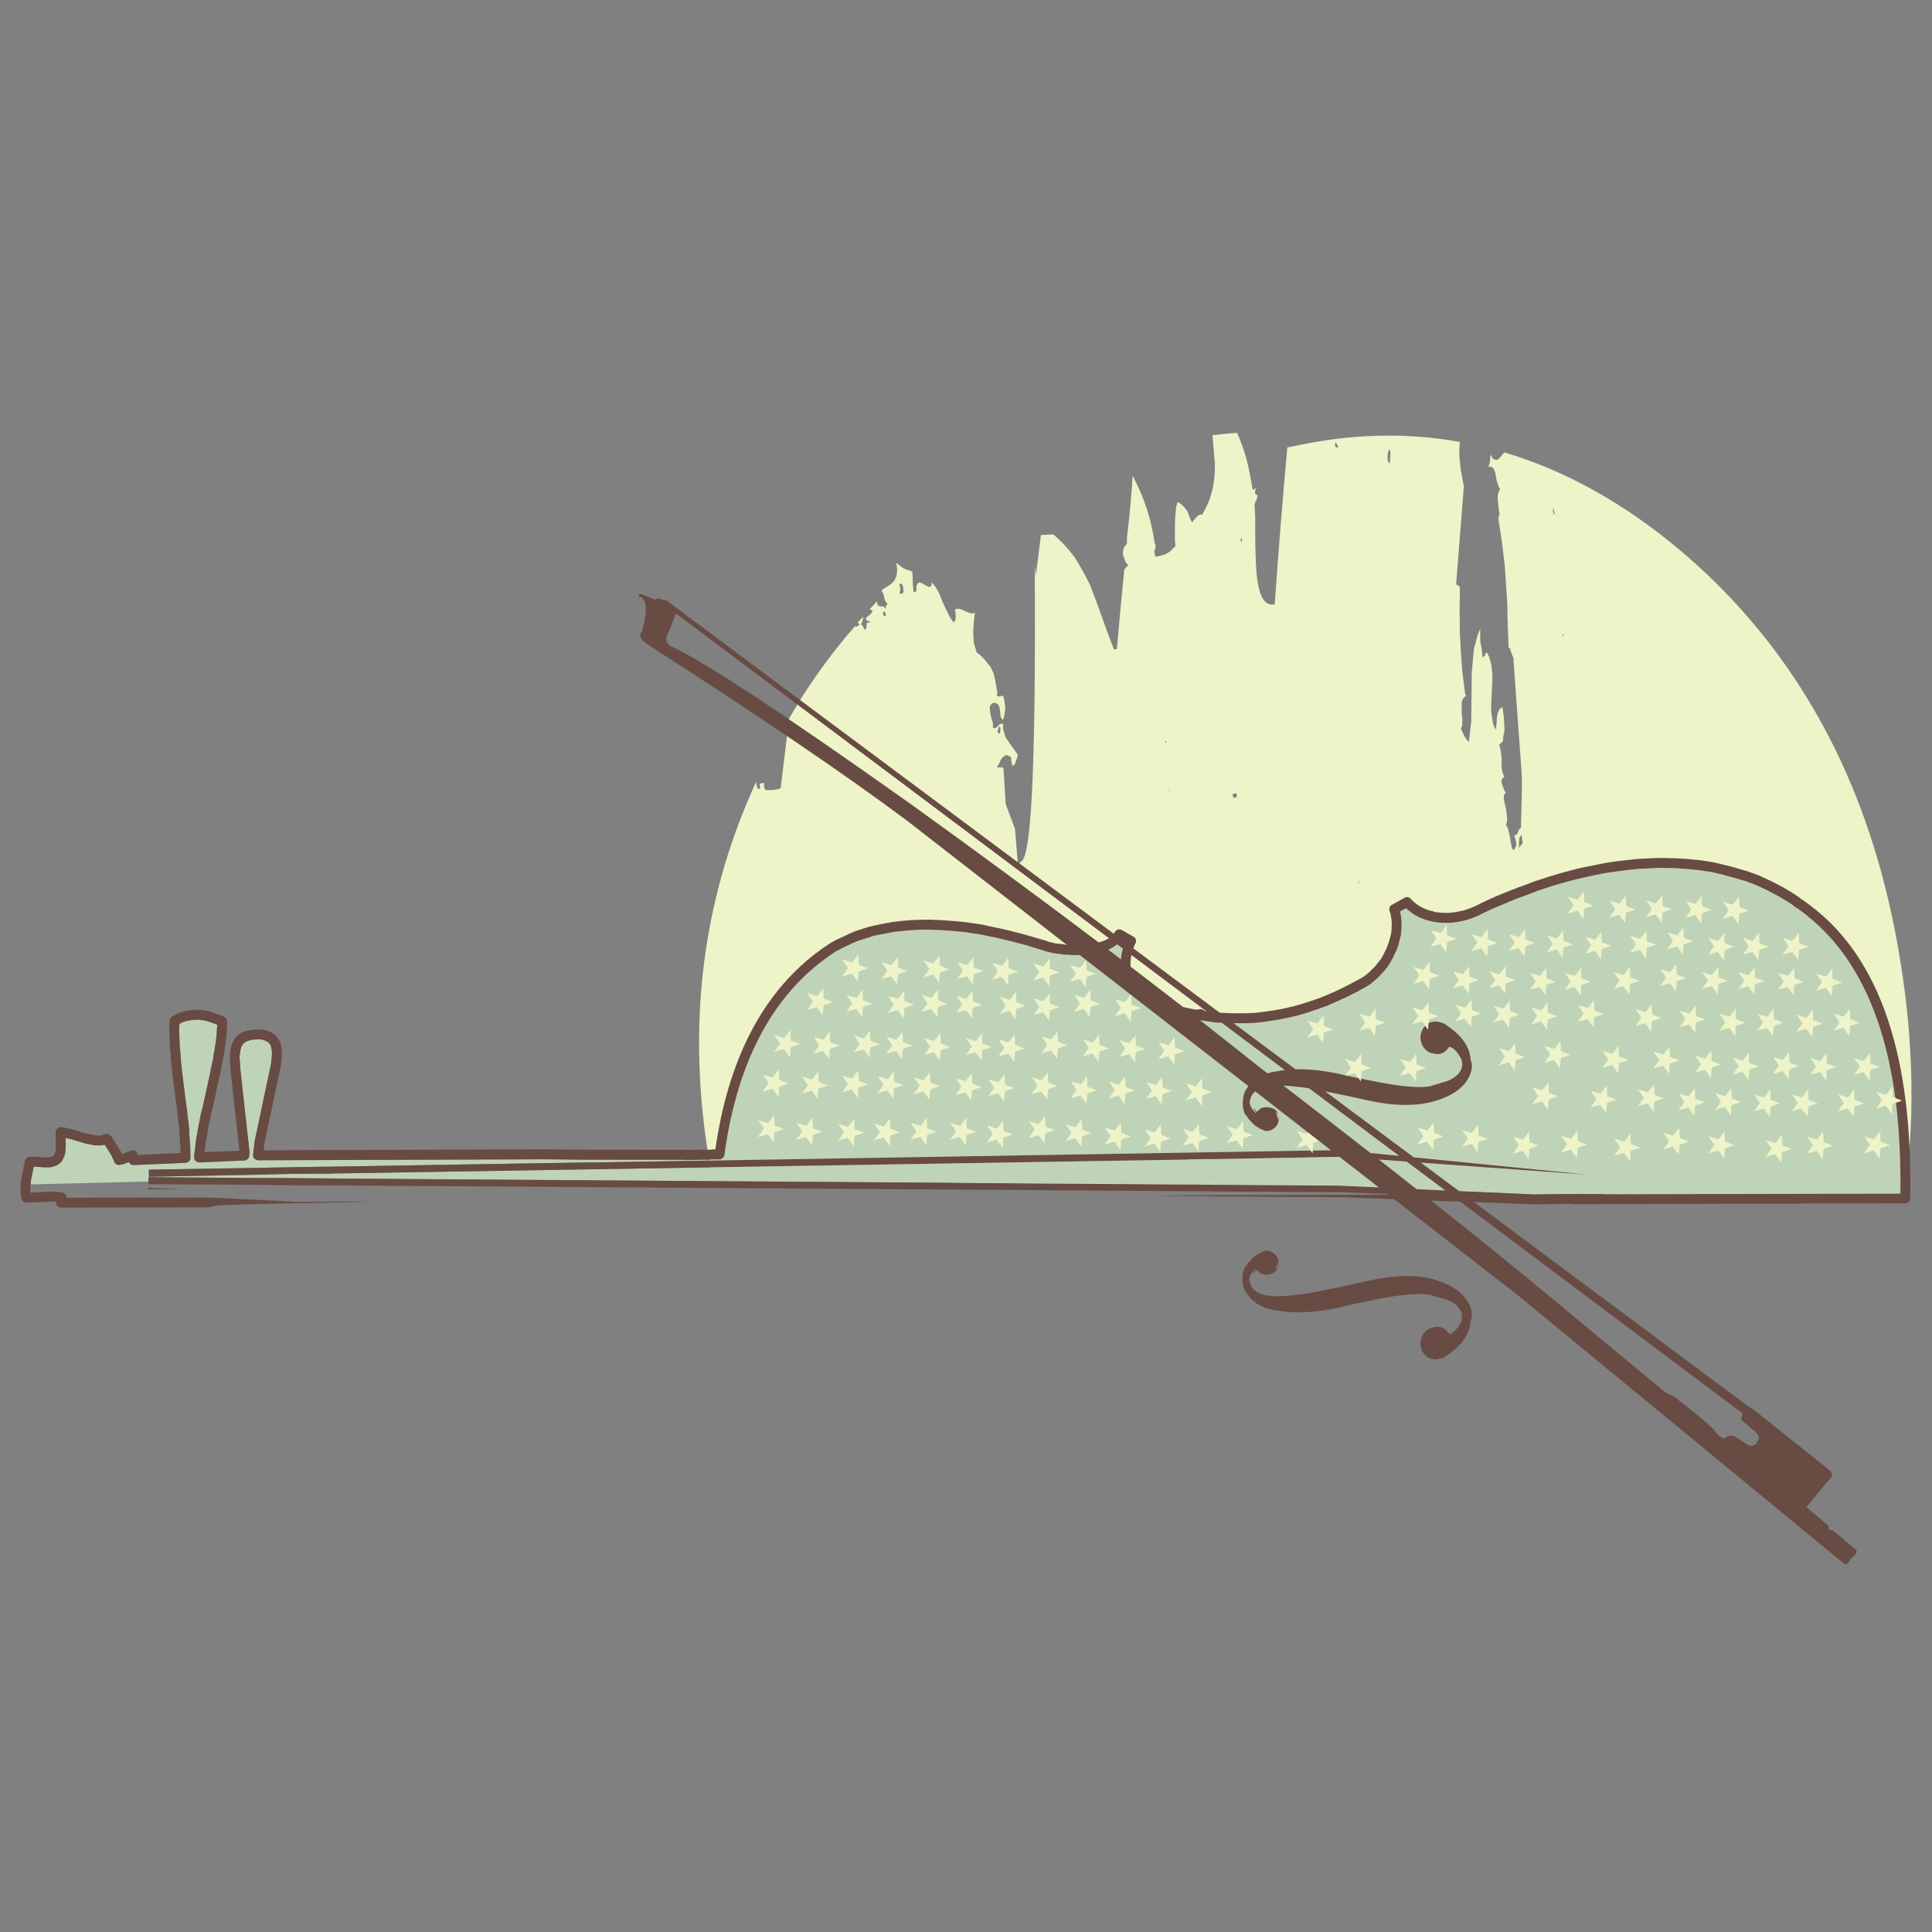 <?xml version="1.0" encoding="utf-8"?>
<!-- Generator: Adobe Illustrator 16.0.0, SVG Export Plug-In . SVG Version: 6.00 Build 0)  -->
<!DOCTYPE svg PUBLIC "-//W3C//DTD SVG 1.1//EN" "http://www.w3.org/Graphics/SVG/1.1/DTD/svg11.dtd">
<svg version="1.1" id="Layer_1" xmlns="http://www.w3.org/2000/svg" xmlns:xlink="http://www.w3.org/1999/xlink" x="0px" y="0px"
	 width="300px" height="300px" viewBox="0 0 300 300" enable-background="new 0 0 300 300" xml:space="preserve">
<rect x="0" y="0" width="300" height="300" fill="#808080" stroke="none"/>
<g>
	<path fill-rule="evenodd" clip-rule="evenodd" fill="#EEF3C8" d="M200.799,69.31c8.874-1.968,17.498-2.2,25.874-0.69l-0.077,1.457
		c0,0.678,0.045,1.349,0.135,2.015c0.013,0.345,0.103,0.939,0.269,1.784l0.307,1.65l-1.189,15.017c0,0.192,0.071,0.294,0.212,0.307
		c0.204,0.127,0.32,0.249,0.345,0.364l0.019,1.209c-0.063,1.675-0.07,2.986-0.019,3.932c0,0.384,0,0.972,0,1.765l0.153,2.781
		c0.077,1.305,0.166,2.514,0.269,3.625l0.422,3.261l0.154,0.269c-0.486,0.243-0.724,0.71-0.711,1.4c0.026,0.307,0.026,0.76,0,1.361
		c0.128,0.64,0.161,1.094,0.097,1.362l-0.02,0.537c-0.063,0.205-0.134,0.326-0.211,0.365l0.345,0.766
		c0.243,0.563,0.486,0.953,0.729,1.17l0.191,0.153l0.365-3.183c0-0.857,0.006-1.739,0.019-2.647l0.058-4.929
		c0.129-1.419,0.242-2.672,0.345-3.759l0.27-0.883c0.166-0.767,0.364-1.387,0.594-1.861c0.09-0.242,0.205-0.448,0.346-0.614
		c-0.128,0.18-0.211,0.358-0.25,0.538c-0.013,0.434,0,1.08,0.039,1.937l0.173,0.863c0.063,0.46,0.115,0.921,0.153,1.381
		c0.166,0,0.301-0.102,0.402-0.307c0.077-0.256,0.173-0.384,0.287-0.384c0.436,0.779,0.697,1.708,0.786,2.782
		c0.064,0.563,0.077,1.125,0.04,1.687l-0.154,3.261c-0.063,1.1,0,2,0.191,2.704l0.077,0.595c0.103,0.243,0.243,0.575,0.422,0.998
		c0.026-0.192,0.07-0.544,0.135-1.055l0.019-0.575c0.128-1.19,0.423-1.823,0.883-1.899c0.102,0.626,0.186,1.208,0.249,1.746
		l0.077,1.764c-0.039,0.384-0.109,0.774-0.211,1.17v0.499c-0.115,0.191-0.243,0.333-0.384,0.422
		c-0.076,0.102-0.16,0.179-0.249,0.229c0.166,0.372,0.269,0.819,0.307,1.343l0.096,0.691c-0.024,0.869-0.019,1.395,0.019,1.573
		l0.039,0.307c0.063,0.422,0.192,0.773,0.384,1.055c-0.282,0.142-0.441,0.391-0.479,0.749c0.038,0.307,0.191,0.76,0.46,1.361
		l0.211,0.346v0.019c-0.141,0.102-0.236,0.275-0.287,0.518c-0.014,0.052-0.02,0.109-0.02,0.172c0,0.371,0.103,0.896,0.307,1.573
		c0.063,0.383,0.115,0.748,0.154,1.094c0.114,0.754,0.069,1.279-0.135,1.572c0.242,0.422,0.396,0.806,0.46,1.151
		c0.025,0.167,0.097,0.499,0.211,0.998c0.039,0.307,0.103,0.691,0.192,1.151c0.051,0.241,0.14,0.473,0.269,0.69
		c0.243-0.142,0.402-0.41,0.479-0.807c0.038-0.268-0.032-0.646-0.212-1.131l-0.096-0.345c0.346-0.064,0.551-0.269,0.614-0.614
		c0.103-0.308,0.243-0.486,0.421-0.537l0.154-6.061c0.012-1.406-0.019-2.475-0.096-3.203l-1.247-17.242
		c-0.038,0-0.159-0.301-0.364-0.902c-0.09-0.421-0.211-0.626-0.365-0.613l-0.172-4.795c0-1.701-0.051-3.004-0.153-3.913
		l-0.269-4.046c-0.129-1.125-0.269-2.307-0.422-3.548l-0.575-3.778c0.038-0.115,0.089-0.294,0.153-0.538
		c0.038-0.127,0.006-0.428-0.097-0.901c-0.077-0.856-0.134-1.394-0.172-1.611c0.013-0.627,0.141-1.12,0.384-1.477l-0.153-0.288
		c-0.103-0.179-0.225-0.511-0.365-0.998c-0.114-0.575-0.191-1.003-0.229-1.285c-0.23-0.768-0.589-1.055-1.074-0.863
		c0.103-0.229,0.186-0.511,0.249-0.844c0.025-0.396,0.063-0.753,0.115-1.074c0.166,0.294,0.269,0.486,0.307,0.575
		c0.18,0.179,0.441,0.25,0.787,0.211c0.101-0.051,0.435-0.416,0.997-1.093l0.038-0.038c9.449,2.788,18.554,7.857,27.313,15.209
		c0.038,0.026,0.077,0.057,0.115,0.096c12.096,10.267,21.148,22.952,27.158,38.053c2.012,5.068,3.681,10.41,5.007,16.025
		c0.748,3.163,1.387,6.414,1.918,9.753c2.084,12.826,2.256,25.132,0.518,36.921l-185.01-3.357c-0.026-0.102-0.045-0.203-0.059-0.305
		c-3.989-21.035-2.033-40.714,5.87-59.037c0.307-0.729,0.626-1.458,0.959-2.187c0.025,0.333,0.096,0.627,0.211,0.883l0.115,0.191
		c0.23,0.039,0.326-0.012,0.288-0.153c0-0.166-0.013-0.326-0.039-0.479c0-0.141,0.103-0.225,0.307-0.25
		c0.256-0.077,0.384-0.077,0.384,0c-0.014,0.244-0.014,0.467,0,0.671c0.089,0.142,0.153,0.25,0.191,0.327l0.077,0.057
		c0.793,0.063,1.502-0.005,2.129-0.21l0.173-0.058l1.304-10.837c0.523-0.856,1.049-1.739,1.573-2.647
		c2.659-4.245,5.562-8.158,8.707-11.737c0.025,0.038,0.045,0.089,0.058,0.153l0.346-0.134c0.18-0.115,0.236-0.243,0.172-0.384
		c-0.051,0.014-0.127-0.032-0.23-0.134c0.295-0.281,0.582-0.589,0.863-0.921c-0.013,0.115-0.019,0.236-0.019,0.365
		c-0.038,0.179-0.108,0.397-0.211,0.652l-0.135,0.249c0.205-0.077,0.378,0.146,0.519,0.671c0.242,0.077,0.364-0.019,0.364-0.288
		c0-0.435,0.032-0.665,0.096-0.69c0-0.102,0.07-0.121,0.211-0.058c0,0.039,0.038,0.058,0.115,0.058
		c0.025,0.026,0.058,0.013,0.096-0.038c0-0.013,0-0.071,0-0.172c-0.141,0.038-0.345-0.083-0.613-0.364l-0.02-0.058
		c0.076-0.179,0.275-0.371,0.595-0.575c0.307-0.282,0.46-0.524,0.46-0.729l0.058-0.02c-0.141,0-0.313-0.044-0.518-0.134
		c0.384-0.396,0.767-0.818,1.15-1.266c0,0.064,0,0.115,0,0.153c0.103,0.486,0.326,0.698,0.671,0.634
		c0.359-0.026,0.589,0.114,0.691,0.421c0-0.102,0.013-0.229,0.038-0.384c0.013-0.192,0.115-0.307,0.307-0.345
		c-0.332-0.358-0.518-0.697-0.557-1.017c-0.013-0.192-0.05-0.345-0.114-0.46c-0.064-0.217-0.166-0.44-0.308-0.671l0.096-0.115
		c0.014-0.039,0.378-0.269,1.094-0.691c0.499-0.371,0.8-0.683,0.901-0.939c0.32-0.588,0.403-1.316,0.249-2.187l-0.133-0.384
		l0.459,0.308c0.525,0.472,1.049,0.76,1.573,0.863c0.205,0.063,0.377,0.127,0.519,0.191c0.051,0.384,0.076,0.716,0.076,0.997
		c-0.013,0.678,0.013,1.202,0.076,1.573c0.014,0.115,0.033,0.332,0.058,0.652c0.218,0,0.358-0.09,0.422-0.269
		c0.064-0.051,0.064-0.192,0-0.422c0.039-0.46,0.167-0.722,0.384-0.786c0.205-0.077,0.461,0.007,0.768,0.25
		c0.46,0.217,0.703,0.345,0.729,0.383c0.179,0,0.3-0.006,0.363-0.019c0.116-0.14,0.173-0.376,0.173-0.709l0.479,0.653
		c0.384,0.524,0.678,1.073,0.883,1.649c0.076,0.269,0.249,0.684,0.518,1.247l0.883,1.822c0.23,0.384,0.44,0.685,0.633,0.901
		c0.255-0.282,0.352-0.607,0.287-0.978c0.026-0.141,0.02-0.371-0.02-0.691l-0.115-0.327c0.295-0.166,0.615-0.185,0.96-0.056
		c0.114,0.012,0.364,0.121,0.748,0.325c0.614,0.308,1.094,0.377,1.438,0.21l-0.077,0.404c-0.089,1.048-0.147,1.7-0.172,1.956
		c-0.026,0.346-0.026,0.742,0,1.189l0.057,1.074l0.461,1.554l0.537,0.384c0.447,0.422,0.83,0.85,1.151,1.285l0.459,0.556
		c0.142,0.269,0.301,0.614,0.479,1.036c0.142,0.524,0.262,1.086,0.364,1.688l0.231,1.343l-0.116,0.365
		c0.129,0.14,0.262,0.191,0.403,0.153c0.179,0,0.371-0.046,0.575-0.135c0.179,0.512,0.275,0.985,0.288,1.419
		c0.063,0.23,0.076,0.435,0.038,0.614c-0.025,0.69-0.128,1.266-0.307,1.726c-0.243-0.103-0.384-0.345-0.423-0.729
		c0-0.205-0.031-0.518-0.096-0.94c-0.051-0.243-0.108-0.441-0.172-0.595c-0.205-0.192-0.448-0.325-0.729-0.401
		c-0.281,0.139-0.473,0.299-0.575,0.479c-0.076,0.179-0.096,0.389-0.058,0.632c0.025,0.282,0.096,0.697,0.212,1.247
		c0.179,0.499,0.268,0.851,0.268,1.055v0.48c0.103,0.103,0.237,0.115,0.403,0.038c0.051,0.027,0.159-0.056,0.326-0.249l0.325-0.327
		c0.166-0.063,0.333-0.096,0.499-0.096l0.02,0.307c-0.014,0.205,0,0.429,0.038,0.671c0.077,0.358,0.179,0.71,0.307,1.055
		l0.135,0.269l1.821,2.569l-0.037,0.058c-0.014,0.205-0.09,0.46-0.23,0.767c-0.025,0.154-0.096,0.352-0.211,0.595
		c-0.231,0.205-0.352,0.326-0.365,0.364c0.014-0.077-0.019-0.198-0.096-0.364c-0.038-0.179-0.077-0.39-0.115-0.633
		c-0.025-0.205-0.006-0.333,0.058-0.383c-0.217-0.141-0.338-0.211-0.364-0.211c-0.308-0.205-0.575-0.198-0.806,0.02
		c-0.191,0.103-0.384,0.338-0.575,0.709c-0.166,0.422-0.339,0.729-0.518,0.92c0.077,0.103,0.249,0.128,0.518,0.078
		c0.256-0.027,0.422,0.032,0.498,0.172l0.346,5.562c0.921,2.417,1.4,3.689,1.438,3.817l0.46,5.543
		c0.205-0.192,0.396-0.365,0.576-0.518c0.703-0.486,1.228-3.855,1.572-10.108c0.409-7.621,0.563-19.538,0.461-35.752
		c0.051,0.5,0.108,1.011,0.172,1.534c0.179-1.368,0.441-3.472,0.786-6.31l1.899-0.115c1.177,0.959,2.302,2.167,3.376,3.625
		c0.818,1.292,1.604,2.711,2.359,4.259c0.076,0.205,0.172,0.447,0.287,0.729c0.192,0.563,0.403,1.119,0.633,1.669
		c1.253,3.542,2.188,6.073,2.8,7.595l0.442-0.077c0.384-4.437,0.767-8.548,1.15-12.333c0.204-0.268,0.408-0.472,0.613-0.614
		c-0.103-0.191-0.224-0.338-0.364-0.441c-0.103-0.179-0.134-0.3-0.096-0.364c-0.384-0.652-0.467-1.266-0.249-1.841
		c0.102-0.269,0.269-0.505,0.498-0.71c0.013-0.319,0.02-0.671,0.02-1.055c0.423-3.568,0.716-6.745,0.882-9.532
		c1.815,3.414,2.954,6.923,3.415,10.529c0.025,0,0.058,0,0.096,0c0,0.089,0.019,0.211,0.058,0.365
		c-0.064,0.244-0.096,0.435-0.096,0.575c-0.077,0.077-0.116,0.148-0.116,0.212c0,0.268,0.059,0.568,0.173,0.901l0.096-0.058
		c0.025,0,0.09,0,0.192,0c1.062-0.153,1.873-0.563,2.436-1.227c0.09-0.09,0.211-0.205,0.364-0.346
		c0.025-0.191,0.007-0.434-0.058-0.729c0-0.92,0-1.777,0-2.569c0.039-1.893,0.18-3.083,0.423-3.568
		c0.549,0.243,1.073,0.749,1.572,1.516c0.179,0.651,0.409,1.208,0.69,1.668c0.025-0.103,0.077-0.186,0.154-0.249
		c0.511-0.678,0.895-1.017,1.15-1.017c0.102,0.051,0.166,0.077,0.191,0.077c1.432-2.213,2.104-4.91,2.014-8.094
		c-0.038-0.281-0.16-1.713-0.364-4.296c1.279-0.142,2.551-0.262,3.817-0.365c0.563,1.266,1.028,2.545,1.399,3.837
		c0.346,1.291,0.685,2.953,1.017,4.986c0.204,0,0.397-0.109,0.575-0.326c-0.114,0.243-0.185,0.453-0.211,0.632
		c-0.013,0.319,0.109,0.493,0.365,0.518c0.024,0.384-0.052,0.703-0.23,0.959c-0.052,0.09-0.121,0.275-0.211,0.557
		c0.051,0.664,0.09,1.31,0.115,1.937c-0.025,3.21,0.025,5.869,0.153,7.979c0.243,3.874,1.125,5.741,2.646,5.6
		c0.09-0.025,0.167-0.038,0.23-0.038c0.563-8.12,1.214-16.246,1.956-24.377C200.179,69.425,200.479,69.374,200.799,69.31z
		 M215.836,69.942c-0.038-0.089-0.07-0.128-0.096-0.115l-0.115,0.115c-0.114,0.409-0.166,0.755-0.153,1.036
		c-0.063,0.486,0.051,0.813,0.346,0.979l0.057-1.036C215.926,70.499,215.913,70.173,215.836,69.942z M207.8,69.368l-0.153-0.231
		c-0.128-0.345-0.243-0.479-0.345-0.403c0.089,0.166,0.082,0.25-0.021,0.25l0.021,0.153C207.403,69.521,207.57,69.597,207.8,69.368z
		 M241.115,78.823c0.025,0.077,0.039,0.217,0.039,0.421c0,0.218,0.05,0.429,0.153,0.633h0.096
		C241.352,79.405,241.256,79.053,241.115,78.823z M180.967,115.284c0.038-0.013,0.108,0,0.211,0.039
		c-0.103-0.128-0.191-0.25-0.269-0.365C180.884,115.073,180.903,115.182,180.967,115.284z M139.653,90.696
		c0.077,0.268,0.128,0.543,0.153,0.825c0,0.115-0.025,0.217-0.076,0.306c-0.039,0.141-0.026,0.262,0.038,0.365
		c0.179,0.038,0.338-0.013,0.479-0.154c0.063-0.192,0.063-0.396,0-0.613c0-0.255-0.052-0.479-0.154-0.671
		C139.954,90.613,139.807,90.593,139.653,90.696z M137.083,95.107l0.153,0.576l0.384-0.134l-0.269-0.614L137.083,95.107z
		 M154.979,113.232l-0.021,0.192l-0.096,0.019c-0.024,0.077-0.006,0.141,0.059,0.192c0.076,0.281,0.185,0.358,0.325,0.23
		c0.052-0.103,0.083-0.281,0.096-0.538c0-0.268-0.037-0.44-0.114-0.518C155.201,112.733,155.119,112.874,154.979,113.232z
		 M181.561,122.361c-0.05,0.052-0.05,0.078,0,0.078c0.053-0.051,0.053-0.096,0-0.134h-0.057L181.561,122.361z M181.542,122.918
		c-0.025-0.09,0.007-0.18,0.096-0.269c-0.102,0.089-0.166,0.179-0.19,0.269H181.542z M242.631,98.617
		c0,0.063,0.013,0.127,0.038,0.191c0.013-0.026,0.063-0.019,0.153,0.02l-0.134-0.422C242.675,98.457,242.656,98.527,242.631,98.617z
		 M192.725,83.464c-0.039,0.243-0.077,0.455-0.115,0.633c0.166-0.05,0.249-0.16,0.249-0.326
		C192.858,83.708,192.813,83.605,192.725,83.464z M211.003,137.015v-0.096c0.076-0.345,0.045-0.313-0.097,0.096
		C210.829,137.373,210.862,137.373,211.003,137.015z M192.092,123.705l-0.154-0.557l-0.575,0.192l0.211,0.595L192.092,123.705z
		 M236.436,131.012l-0.173-1.438c-0.102,0.141-0.204,0.3-0.307,0.479c-0.063,0.243-0.097,0.627-0.097,1.15
		c0.026,0.141,0.026,0.32,0,0.538C236.039,131.383,236.23,131.14,236.436,131.012z"/>
	<path fill="#BFD3B8" d="M295.088,185.349c0.063-5.088-0.167-9.795-0.69-14.117l-0.519,0.174l-0.114,1.592l-0.94-1.285l-1.515,0.441
		l0.921-1.305l-0.882-1.324l1.514,0.461l0.979-1.246l0.057,1.611l0.403,0.153c-1.765-13.057-6.35-22.505-13.753-28.348v-0.02
		c-0.152-0.102-0.287-0.205-0.402-0.307h0.02c-0.358-0.256-0.717-0.518-1.074-0.786c-0.014,0-0.026-0.006-0.038-0.02
		c-0.09-0.038-0.18-0.088-0.269-0.153c-0.026-0.013-0.052-0.026-0.077-0.039c-0.077-0.076-0.166-0.153-0.269-0.229
		c-0.025,0-0.038-0.013-0.038-0.039l-0.191-0.154c-0.295-0.179-0.589-0.364-0.882-0.556h-0.021
		c-0.473-0.294-0.966-0.582-1.477-0.863c-0.524-0.255-1.042-0.531-1.554-0.824c-0.012,0-0.032-0.006-0.058-0.019
		c-0.512-0.243-1.023-0.479-1.534-0.71c-0.55-0.205-1.106-0.415-1.669-0.634h-0.037c-0.55-0.165-1.119-0.331-1.708-0.497
		c-0.575-0.167-1.163-0.327-1.765-0.48h0.02c-0.613-0.141-1.215-0.281-1.804-0.422c-0.606-0.077-1.207-0.167-1.802-0.269
		c-0.575-0.051-1.132-0.108-1.669-0.172c-0.103,0-0.192-0.006-0.27-0.019c-0.651-0.051-1.297-0.096-1.937-0.134
		c-0.64-0.013-1.292-0.025-1.956-0.039c-0.639,0-1.305,0.026-1.995,0.077h-0.019c-0.678,0.013-1.355,0.05-2.033,0.115
		c-0.703,0.064-1.388,0.14-2.053,0.23c-0.729,0.088-1.438,0.185-2.129,0.288h-0.038c-0.691,0.103-1.381,0.236-2.071,0.402h-0.02
		c-0.729,0.154-1.458,0.313-2.188,0.479c-0.754,0.167-1.488,0.352-2.204,0.557c-0.742,0.204-1.489,0.415-2.245,0.633
		c-0.741,0.256-1.489,0.505-2.243,0.748c-0.756,0.282-1.509,0.57-2.264,0.863h-0.02c-0.767,0.269-1.534,0.563-2.301,0.883
		l-0.021,0.038c-0.766,0.307-1.534,0.626-2.301,0.959h-0.02c-0.779,0.358-1.553,0.728-2.32,1.113
		c-0.447,0.205-0.882,0.376-1.305,0.517c-0.46,0.167-0.939,0.295-1.438,0.383h0.039c-0.512,0.116-1.029,0.192-1.555,0.231
		c-0.498,0.025-1.009,0.025-1.534,0c-0.55-0.026-1.073-0.102-1.572-0.231h0.02c-0.524-0.088-1.042-0.255-1.554-0.499l0.02,0.039
		c-0.513-0.204-1.004-0.473-1.478-0.806v-0.02c-0.319-0.216-0.626-0.46-0.92-0.728l-0.921,0.499
		c0.088,0.358,0.152,0.716,0.191,1.074c0.051,0.563,0.058,1.131,0.02,1.707c-0.026,0.269-0.052,0.544-0.077,0.825v0.02
		c-0.077,0.307-0.146,0.587-0.21,0.843c-0.116,0.537-0.275,1.049-0.479,1.534c0,0.014-0.015,0.026-0.039,0.039l-0.077,0.211
		c-0.115,0.23-0.23,0.467-0.345,0.71c0,0.014,0,0.032,0,0.057c-0.141,0.256-0.282,0.512-0.422,0.767
		c-0.166,0.282-0.34,0.551-0.519,0.807c-0.179,0.217-0.357,0.44-0.537,0.67c-0.191,0.23-0.396,0.448-0.613,0.652
		c-0.205,0.256-0.441,0.486-0.709,0.691c-0.448,0.422-0.928,0.78-1.438,1.074c-0.985,0.563-1.971,1.08-2.954,1.553
		c-0.998,0.474-1.964,0.908-2.896,1.306l-0.019,0.018c-0.985,0.385-1.957,0.723-2.917,1.018h0.04
		c-0.985,0.331-1.944,0.602-2.877,0.805c-0.96,0.23-1.906,0.41-2.84,0.537c-0.934,0.167-1.879,0.295-2.838,0.385h-0.02
		c-0.92,0.051-1.847,0.063-2.781,0.037c-0.818,0-1.623-0.024-2.416-0.076c-0.627,0-1.222-0.051-1.784-0.152l-1.515-0.231
		c-0.129,0-0.243-0.038-0.346-0.115c-0.141,0-0.269,0-0.384,0c-0.038,0-0.083-0.013-0.135-0.038
		c-0.895-0.152-1.802-0.339-2.724-0.557c-0.907-0.217-1.828-0.473-2.762-0.767c-0.383-0.128-0.755-0.274-1.111-0.442
		c-0.206-0.063-0.384-0.14-0.538-0.229c-0.013,0-0.031-0.006-0.057-0.02c-0.167-0.09-0.326-0.186-0.48-0.288
		c-0.345-0.166-0.658-0.383-0.938-0.652c-0.308-0.23-0.59-0.485-0.845-0.767c-0.013,0-0.019-0.013-0.019-0.038
		c-0.243-0.244-0.468-0.506-0.672-0.787l-0.02-0.02c-0.204-0.307-0.384-0.619-0.536-0.939c-0.18-0.346-0.32-0.684-0.423-1.017
		c-0.025-0.024-0.038-0.044-0.038-0.058c-0.077-0.32-0.153-0.652-0.23-0.997c-0.013-0.039-0.019-0.064-0.019-0.076
		c-0.039-0.358-0.058-0.742-0.058-1.151c0-0.014,0-0.027,0-0.04c0.024-0.344,0.07-0.715,0.134-1.112
		c-0.014-0.012-0.014-0.025,0-0.038c0.052-0.293,0.121-0.601,0.211-0.92l0.021-0.019c0.063-0.281,0.152-0.576,0.268-0.882
		l-0.633-0.346c0,0.013-0.007,0.025-0.019,0.038c-0.064,0.077-0.136,0.148-0.212,0.212c-0.102,0.102-0.191,0.185-0.269,0.248
		l-0.039,0.04c-0.102,0.063-0.203,0.141-0.307,0.229h-0.02c-0.063,0.052-0.12,0.09-0.172,0.115c-0.09,0.077-0.166,0.122-0.23,0.135
		c-0.076,0.051-0.146,0.089-0.21,0.115l-0.02,0.038h-0.038c-0.142,0.103-0.256,0.161-0.346,0.172
		c-0.014,0.013-0.032,0.02-0.058,0.02c-0.076,0.025-0.16,0.051-0.249,0.076c-0.039,0.026-0.07,0.046-0.096,0.058
		c-0.091,0.013-0.18,0.039-0.27,0.077c-0.153,0.064-0.307,0.115-0.46,0.153c-0.127,0.026-0.256,0.058-0.383,0.096
		c-0.129,0.039-0.27,0.07-0.423,0.096c-0.153,0.038-0.307,0.064-0.46,0.077c-0.141,0.038-0.288,0.064-0.441,0.076
		c-0.127,0.027-0.268,0.039-0.422,0.039c-0.128,0.026-0.269,0.039-0.422,0.039c-0.166,0.025-0.339,0.039-0.518,0.039
		c-0.103,0-0.218,0-0.346,0c-0.179,0.013-0.364,0.013-0.556,0c-0.142,0.013-0.275,0.019-0.403,0.019
		c-0.191,0-0.365-0.005-0.518-0.019l-0.02-0.039c-0.09,0-0.159,0-0.211,0c-0.051,0-0.09,0-0.115,0c-0.191,0-0.364-0.007-0.518-0.019
		c-0.166-0.013-0.339-0.045-0.519-0.096c-0.102,0-0.204-0.006-0.307-0.02c-0.152-0.013-0.293-0.026-0.422-0.039l-0.039-0.039
		c-0.114,0-0.229-0.005-0.344-0.019c-0.052,0-0.097-0.006-0.135-0.019c-0.115-0.039-0.229-0.077-0.345-0.116h-0.038
		c-0.077-0.012-0.161-0.025-0.25-0.039c-0.063,0-0.115-0.019-0.153-0.057c-0.102-0.012-0.204-0.038-0.307-0.076
		c-0.013,0-0.02-0.007-0.02-0.02c-0.103-0.012-0.205-0.044-0.307-0.096c-0.908-0.255-1.777-0.523-2.608-0.806
		c-0.844-0.229-1.682-0.447-2.513-0.652h-0.038c-0.793-0.217-1.599-0.409-2.417-0.575c-0.818-0.178-1.624-0.345-2.417-0.499
		c-0.818-0.102-1.604-0.223-2.358-0.364l0.037,0.019c-0.792-0.076-1.56-0.146-2.301-0.211c-0.755-0.064-1.483-0.102-2.187-0.114
		c-0.025,0-0.045,0-0.057,0c-0.704-0.051-1.407-0.064-2.11-0.039h-0.039c-0.716,0.025-1.399,0.063-2.052,0.115
		c-0.703,0.064-1.375,0.133-2.015,0.211c-0.038,0-0.063,0-0.077,0c-0.651,0.128-1.265,0.249-1.841,0.364
		c-0.038,0.013-0.057,0.013-0.057,0c-0.627,0.103-1.229,0.236-1.804,0.403v0.038c-0.614,0.179-1.221,0.364-1.822,0.556h-0.019
		c-0.575,0.23-1.138,0.479-1.688,0.748h-0.02c-0.307,0.141-0.602,0.288-0.882,0.442v-0.019c-0.257,0.152-0.506,0.287-0.748,0.403
		l0.057-0.059c-0.179,0.103-0.332,0.2-0.46,0.288c-1.573,1.037-3.03,2.175-4.373,3.415c-6.624,6.201-10.831,15.224-12.62,27.063
		l-0.115,0.996c-0.039,0.166-0.115,0.314-0.23,0.441l-0.039,0.039c-0.154,0.154-0.332,0.23-0.538,0.23h-0.651
		c-0.141,0.025-0.275,0.025-0.403,0h-0.192c-0.025,0.025-0.057,0.037-0.096,0.037c-0.204,0-0.403,0-0.595,0c-0.23,0-0.466,0-0.709,0
		c-0.064,0-0.127,0-0.192,0c-0.332,0.014-0.64,0.027-0.921,0.039c-0.025,0-0.043,0-0.056,0c-0.192,0-0.391-0.006-0.595-0.02
		l-0.499,0.039c-0.14,0.027-0.262,0.014-0.365-0.039l-16.246-0.02c-1.853-0.012-3.714-0.031-5.581-0.057l-44.517,0.154
		c-0.14,0-0.269-0.045-0.383-0.135c-0.141-0.064-0.243-0.166-0.307-0.307c-0.063-0.115-0.089-0.25-0.077-0.404
		c0.013-0.203,0.032-0.408,0.058-0.613c0.013-0.191,0.038-0.377,0.076-0.555c0.014-0.193,0.026-0.391,0.039-0.596
		c0-0.014,0.013-0.039,0.039-0.076c0.013-0.191,0.039-0.371,0.077-0.537v-0.02l2.435-11.451c0.014-0.127,0.04-0.268,0.077-0.421
		c0-0.18,0.013-0.333,0.039-0.46c0.026-0.18,0.045-0.353,0.058-0.519c0.013-0.141,0.02-0.269,0.02-0.384
		c0-0.255-0.013-0.498-0.039-0.729c-0.026-0.025-0.039-0.045-0.039-0.057c-0.025-0.205-0.064-0.404-0.116-0.596
		c-0.076-0.115-0.166-0.23-0.268-0.345l-0.019-0.038c-0.09-0.091-0.198-0.167-0.326-0.231c-0.038,0-0.064-0.005-0.077-0.019
		c-0.166-0.102-0.365-0.179-0.594-0.23c-0.269-0.051-0.557-0.063-0.863-0.039c-0.039,0-0.064,0-0.077,0
		c-0.383,0-0.703,0.039-0.959,0.117c-0.281,0.063-0.511,0.146-0.69,0.248l0.019-0.019c-0.166,0.114-0.319,0.243-0.459,0.384
		c-0.09,0.127-0.167,0.256-0.23,0.383c0,0.025-0.007,0.059-0.02,0.097c-0.089,0.191-0.141,0.39-0.153,0.595c0,0.025,0,0.051,0,0.076
		c-0.039,0.128-0.064,0.25-0.076,0.364c-0.026,0.14-0.039,0.269-0.039,0.384c0,0.152,0,0.318,0,0.498
		c0,0.115,0.019,0.23,0.057,0.346c0,0.051,0,0.102,0,0.153c0,0.154,0.006,0.308,0.019,0.46c0.026,0.166,0.039,0.346,0.039,0.537
		l1.419,12.83c0,0.064,0,0.143,0,0.232l-0.039,0.096c0,0.051,0,0.096,0,0.133v0.02c0,0.039,0,0.064,0,0.078
		c0,0.205-0.077,0.383-0.23,0.537l-0.019,0.018c-0.142,0.141-0.314,0.219-0.518,0.23l-2.801,0.115
		c-0.063,0.014-0.121,0.02-0.172,0.02l-3.702,0.154c-0.064,0.012-0.135,0.018-0.21,0.018l-0.077-0.018h-0.077
		c-0.127,0-0.25-0.047-0.365-0.135c-0.14-0.064-0.242-0.166-0.307-0.309c-0.077-0.113-0.103-0.248-0.077-0.402
		c0.025-0.434,0.083-0.887,0.173-1.361l-0.02,0.039c0.051-0.447,0.097-0.895,0.134-1.344l0.02-0.037
		c0.038-0.256,0.089-0.531,0.153-0.826c0-0.012,0.006-0.025,0.019-0.037v-0.039c0.013-0.256,0.057-0.523,0.134-0.805
		c0-0.025,0.007-0.045,0.019-0.059v-0.02c0.038-0.293,0.09-0.588,0.154-0.881c0.063-0.27,0.121-0.537,0.172-0.805
		c0-0.014,0-0.033,0-0.059c0.051-0.281,0.114-0.563,0.191-0.844c0-0.027,0.007-0.059,0.019-0.096c0.09-0.256,0.16-0.512,0.211-0.768
		c0-0.014,0-0.025,0-0.039l1.151-5.255v0.039c0.026-0.307,0.083-0.621,0.173-0.94v-0.02c0.063-0.256,0.134-0.537,0.21-0.844
		c0.026-0.269,0.064-0.549,0.116-0.844c0-0.014,0-0.031,0-0.058c0.089-0.384,0.159-0.786,0.211-1.208
		c0-0.026,0.006-0.045,0.019-0.058c0.077-0.409,0.128-0.824,0.153-1.247c0-0.012,0.014-0.038,0.039-0.076
		c0.039-0.384,0.064-0.781,0.077-1.189c0-0.025,0-0.052,0-0.076c0.038-0.256,0.057-0.512,0.057-0.768
		c-0.153-0.051-0.3-0.109-0.441-0.173c-0.141-0.038-0.269-0.083-0.383-0.134c-0.039,0-0.064-0.014-0.077-0.039
		c-0.115-0.024-0.217-0.063-0.307-0.115c-0.204-0.038-0.383-0.09-0.537-0.152c-0.103-0.026-0.205-0.045-0.307-0.059
		c-0.153-0.012-0.307-0.031-0.461-0.057c-0.179-0.014-0.332-0.039-0.459-0.077l0.057,0.038c-0.141-0.025-0.256-0.025-0.345,0
		c-0.038,0-0.076,0-0.115,0c-0.115,0-0.242,0.006-0.383,0.02c-0.282,0.038-0.55,0.083-0.806,0.135c-0.026,0-0.044,0-0.058,0
		c-0.268,0.051-0.524,0.127-0.767,0.23c-0.165,0.076-0.326,0.158-0.479,0.248c-0.014,0.281-0.033,0.563-0.059,0.844
		c0,0.014,0,0.025,0,0.039c0.026,0.435,0.045,0.863,0.059,1.285v0.02c0.012,0.421,0.025,0.83,0.038,1.227
		c0.051,0.461,0.096,0.928,0.134,1.4c0,0.013,0,0.032,0,0.058c0,0.257,0.02,0.511,0.058,0.768v0.038
		c0.013,0.294,0.044,0.568,0.096,0.824c0,0.025,0,0.051,0,0.078c0.013,0.268,0.039,0.549,0.077,0.843l0.671,5.333
		c0.039,0.279,0.083,0.568,0.134,0.861c0,0.027,0,0.053,0,0.078c0.014,0.281,0.039,0.563,0.077,0.844
		c0.039,0.268,0.084,0.543,0.134,0.824c0,0.039,0,0.064,0,0.076c0.013,0.295,0.045,0.568,0.096,0.824c0,0.039,0,0.084,0,0.135
		c0,0.27,0.006,0.551,0.02,0.844v-0.057c0.039,0.307,0.057,0.613,0.057,0.92c0.051,0.461,0.083,0.908,0.095,1.344
		c0.014,0.473,0.02,0.928,0.02,1.361c0,0.205-0.064,0.371-0.192,0.498c-0.153,0.154-0.326,0.244-0.518,0.27l-8.113,0.346
		c-0.206,0-0.383-0.059-0.538-0.174c-0.102-0.09-0.166-0.186-0.192-0.287c-0.089,0.039-0.179,0.064-0.268,0.076
		c-0.09,0.053-0.186,0.096-0.288,0.135c-0.039,0.014-0.077,0.025-0.116,0.037l-0.345,0.098c-0.153,0.037-0.281,0.064-0.384,0.076
		c-0.153,0.039-0.3,0.025-0.441-0.039c-0.153-0.051-0.275-0.146-0.365-0.287c-0.025-0.051-0.05-0.104-0.076-0.154
		s-0.04-0.102-0.04-0.152l-0.133-0.27c-0.064-0.076-0.115-0.172-0.153-0.287v-0.096l-1.151-1.842
		c-0.064,0.027-0.127,0.039-0.192,0.039c-0.332,0.076-0.665,0.102-0.998,0.076c-0.204-0.012-0.377-0.025-0.518-0.037
		c-0.179-0.027-0.371-0.07-0.576-0.135c-0.141-0.014-0.28-0.031-0.422-0.059c-0.026,0-0.064-0.006-0.115-0.02
		c-0.179-0.051-0.339-0.096-0.479-0.133c-0.026,0-0.045-0.008-0.058-0.02l-2.052-0.615l0.038,0.021
		c-0.205-0.027-0.39-0.078-0.556-0.154c-0.051,0-0.103-0.006-0.154-0.02l0.02,0.691c0,0.063,0.005,0.141,0.019,0.229
		c0,0.09,0,0.174,0,0.25c-0.013,0.037-0.019,0.084-0.019,0.135c0,0.102,0,0.203,0,0.307c0,0.039,0,0.084,0,0.135
		c-0.013,0.051-0.02,0.102-0.02,0.152c0,0.025,0,0.064,0,0.115c-0.025,0.053-0.038,0.109-0.038,0.174
		c0,0.102-0.012,0.197-0.038,0.287c-0.026,0.039-0.039,0.082-0.039,0.135c-0.013,0.025-0.019,0.057-0.019,0.096
		c-0.039,0.102-0.07,0.18-0.096,0.229c-0.026,0.039-0.039,0.066-0.039,0.078c-0.013,0.037-0.025,0.064-0.039,0.076l-0.077,0.174
		c-0.102,0.307-0.268,0.531-0.498,0.67c-0.166,0.154-0.333,0.275-0.499,0.365c-0.051,0.025-0.097,0.037-0.134,0.037
		c-0.167,0.053-0.319,0.104-0.46,0.154c-0.052,0.014-0.089,0.02-0.115,0.02c-0.103,0.012-0.205,0.031-0.306,0.057
		c-0.051,0.014-0.097,0.021-0.135,0.021c-0.064,0-0.147-0.008-0.249-0.021c-0.103,0.014-0.205,0.014-0.308,0
		c-0.141,0.014-0.262,0.014-0.364,0l-1.093-0.076c-0.141,0-0.269-0.02-0.384-0.057l-0.307,1.533
		c-0.013,0.039-0.019,0.064-0.019,0.078c-0.026,0.037-0.038,0.082-0.038,0.133c0,0.064-0.007,0.129-0.02,0.191l-0.057,0.232
		c0,0.088,0,0.172,0,0.248s-0.006,0.141-0.019,0.191c-0.013,0.076-0.032,0.141-0.058,0.191l18.317-0.441l0.019-0.326l-0.038-0.037
		h0.038v-0.326l18.432,0.135c0.09,0.025,0.186,0.018,0.289-0.02l13.215,0.115c0.064,0.014,0.127,0.014,0.191,0l128.717,0.9
		c0.153,0,0.319,0,0.499,0h2.108v0.02l21.578,0.154l30.094,1.381c0.153-0.014,2.768-0.045,7.845-0.098l-0.211,0.039l3.49-0.018
		l-0.71,0.037L295.088,185.349z M253.218,178.692l-0.115,1.592l-0.939-1.285l-1.516,0.441l0.921-1.303l-0.883-1.324l1.516,0.461
		l0.979-1.248l0.057,1.611l1.458,0.557L253.218,178.692z M231.928,156.157l1.516,0.459l0.979-1.246l0.058,1.611l1.458,0.557
		l-1.478,0.498l-0.115,1.592l-0.939-1.285l-1.516,0.441l0.921-1.305L231.928,156.157z M232.791,162.774l1.516,0.461l0.978-1.248
		l0.059,1.611l1.457,0.557l-1.477,0.498l-0.115,1.593l-0.939-1.286l-1.516,0.441l0.92-1.305L232.791,162.774z M234.959,176.507
		l1.515,0.461l0.979-1.248l0.058,1.611l1.457,0.557l-1.477,0.498l-0.115,1.592l-0.939-1.285l-1.516,0.441l0.921-1.303
		L234.959,176.507z M237.798,156.425l1.515,0.461l0.979-1.247l0.058,1.611l1.458,0.556l-1.479,0.499l-0.114,1.593l-0.94-1.285
		l-1.515,0.44l0.921-1.304L237.798,156.425z M237.912,171.481l0.921-1.304l-0.882-1.323l1.515,0.459l0.979-1.245l0.058,1.61
		l1.457,0.557l-1.477,0.498l-0.114,1.592l-0.94-1.285L237.912,171.481z M241.308,164.597l-1.516,0.44l0.921-1.304l-0.883-1.324
		l1.516,0.461l0.979-1.246l0.058,1.611l1.457,0.555l-1.476,0.5l-0.117,1.59L241.308,164.597z M243.014,151.074l1.516,0.459
		l0.979-1.246l0.058,1.611l1.457,0.557l-1.478,0.498l-0.114,1.593l-0.94-1.285l-1.515,0.44l0.921-1.304L243.014,151.074z
		 M242.438,176.353l1.516,0.461l0.978-1.248l0.059,1.613l1.457,0.555l-1.477,0.5l-0.114,1.592l-0.94-1.285l-1.516,0.441l0.921-1.305
		L242.438,176.353z M244.99,158.688l0.92-1.305l-0.882-1.322l1.515,0.459l0.979-1.246l0.058,1.611l1.457,0.557l-1.477,0.498
		l-0.115,1.592l-0.94-1.285L244.99,158.688z M248.845,163.196l1.515,0.46l0.979-1.247l0.058,1.611l1.457,0.557l-1.476,0.498
		l-0.115,1.592l-0.939-1.285l-1.516,0.441l0.92-1.305L248.845,163.196z M250.59,150.921l1.516,0.46l0.979-1.246l0.057,1.61
		l1.458,0.557l-1.477,0.499l-0.115,1.591l-0.94-1.284l-1.515,0.441l0.921-1.305L250.59,150.921z M257.82,150.499l1.516,0.459
		l0.979-1.246l0.058,1.611l1.457,0.556l-1.477,0.499l-0.114,1.593l-0.94-1.285l-1.515,0.441l0.919-1.305L257.82,150.499z
		 M264.304,150.921l1.516,0.46l0.978-1.246l0.058,1.61l1.458,0.557l-1.477,0.499l-0.115,1.591l-0.939-1.284l-1.516,0.441
		l0.921-1.305L264.304,150.921z M269.981,150.978l1.515,0.46l0.979-1.248l0.058,1.612l1.457,0.557l-1.476,0.498l-0.116,1.592
		l-0.938-1.285l-1.517,0.441l0.921-1.304L269.981,150.978z M271.036,158.804l-1.477,0.498l-0.116,1.592l-0.938-1.283l-1.516,0.439
		l0.92-1.303l-0.882-1.324l1.516,0.461l0.979-1.247l0.057,1.61L271.036,158.804z M264.822,158.286l-1.477,0.498l-0.116,1.593
		l-0.939-1.286l-1.516,0.441l0.921-1.304l-0.882-1.324l1.515,0.461l0.979-1.247l0.059,1.611L264.822,158.286z M256.766,163.292
		l1.516,0.46l0.979-1.247l0.058,1.611l1.457,0.557l-1.477,0.498l-0.115,1.592l-0.94-1.285l-1.514,0.441l0.92-1.304L256.766,163.292z
		 M257.994,158.075l-1.478,0.498l-0.115,1.592l-0.939-1.285l-1.516,0.442l0.921-1.306l-0.882-1.322l1.515,0.46l0.979-1.246
		l0.058,1.61L257.994,158.075z M256.766,172.632l-0.939-1.285l-1.516,0.441l0.921-1.305l-0.882-1.322l1.516,0.459l0.978-1.246
		l0.058,1.611l1.458,0.557l-1.478,0.498L256.766,172.632z M260.813,177.753l-0.115,1.592l-0.939-1.285l-1.517,0.441l0.921-1.305
		l-0.882-1.322l1.516,0.459l0.978-1.246l0.058,1.611l1.458,0.557L260.813,177.753z M263.21,171.673l-0.114,1.592l-0.94-1.285
		l-1.515,0.441l0.92-1.303l-0.882-1.324l1.516,0.461l0.979-1.248l0.057,1.611l1.458,0.557L263.21,171.673z M263.21,166.553
		l0.921-1.304l-0.882-1.324l1.515,0.46l0.979-1.247l0.058,1.611l1.458,0.557l-1.477,0.498l-0.115,1.594l-0.939-1.287L263.21,166.553
		z M267.854,178.329l-0.116,1.592l-0.94-1.285l-1.515,0.441l0.921-1.305l-0.883-1.324l1.516,0.461l0.978-1.246l0.059,1.611
		l1.457,0.557L267.854,178.329z M268.888,171.616l-0.115,1.592l-0.939-1.285l-1.515,0.441l0.92-1.305l-0.882-1.322l1.516,0.459
		l0.978-1.246l0.059,1.609l1.457,0.559L268.888,171.616z M271.496,167.704l-0.939-1.286l-1.515,0.44l0.921-1.303l-0.883-1.324
		l1.516,0.461l0.978-1.247l0.058,1.611l1.458,0.556l-1.478,0.498L271.496,167.704z M272.36,172.575l0.92-1.305l-0.883-1.323
		l1.516,0.46l0.979-1.246l0.058,1.61l1.457,0.556l-1.477,0.498l-0.115,1.594l-0.939-1.285L272.36,172.575z M275.333,164.136
		l1.516,0.461l0.978-1.247l0.057,1.61l1.459,0.557l-1.479,0.499l-0.114,1.592l-0.939-1.285l-1.516,0.44l0.921-1.304L275.333,164.136
		z M276.714,178.905l-0.115,1.592l-0.94-1.285l-1.515,0.439l0.92-1.303l-0.882-1.324l1.515,0.461l0.979-1.248l0.058,1.613
		l1.458,0.555L276.714,178.905z M278.229,172.575l0.921-1.305l-0.883-1.323l1.515,0.46l0.979-1.246l0.058,1.61l1.458,0.556
		l-1.477,0.498l-0.115,1.594l-0.939-1.285L278.229,172.575z M283.139,178.386l-0.115,1.592l-0.939-1.285l-1.516,0.441l0.921-1.303
		l-0.882-1.324l1.515,0.461l0.979-1.248l0.057,1.611l1.458,0.557L283.139,178.386z M283.656,166.169l-0.115,1.592l-0.94-1.285
		l-1.514,0.441l0.92-1.305l-0.882-1.322l1.515,0.459l0.979-1.246l0.058,1.611l1.458,0.557L283.656,166.169z M287.838,173.419
		l-0.94-1.285l-1.515,0.441l0.921-1.305l-0.882-1.323l1.515,0.46l0.979-1.246l0.056,1.61l1.459,0.556l-1.478,0.498L287.838,173.419z
		 M291.961,175.663l0.059,1.611l1.457,0.557l-1.478,0.498l-0.115,1.592l-0.939-1.285l-1.515,0.441l0.92-1.305l-0.882-1.324
		l1.516,0.461L291.961,175.663z M290.39,163.503l0.056,1.611l1.458,0.557l-1.477,0.498l-0.115,1.592l-0.939-1.285l-1.515,0.441
		l0.92-1.305l-0.882-1.322l1.515,0.459L290.39,163.503z M287.243,156.637l0.058,1.61l1.457,0.557l-1.476,0.498l-0.115,1.592
		l-0.94-1.283l-1.516,0.439l0.921-1.303l-0.882-1.324l1.515,0.461L287.243,156.637z M282.026,151.189l1.515,0.46l0.978-1.247
		l0.059,1.611l1.457,0.557l-1.477,0.498l-0.114,1.592l-0.94-1.283l-1.515,0.439l0.92-1.304L282.026,151.189z M281.547,158.401
		l1.457,0.556l-1.477,0.499l-0.115,1.592l-0.94-1.285l-1.515,0.441l0.921-1.305l-0.882-1.323l1.515,0.46l0.979-1.246
		L281.547,158.401z M276.828,145.627l1.515,0.46l0.979-1.247l0.059,1.611l1.457,0.556l-1.477,0.499l-0.115,1.591l-0.939-1.284
		l-1.516,0.44l0.921-1.304L276.828,145.627z M276.1,151.074l1.516,0.459l0.979-1.246l0.057,1.611l1.458,0.557l-1.478,0.498
		l-0.115,1.593l-0.939-1.285l-1.515,0.44l0.92-1.304L276.1,151.074z M275.447,158.247l1.459,0.557l-1.478,0.498l-0.115,1.592
		l-0.939-1.283l-1.517,0.439l0.921-1.303l-0.882-1.324l1.516,0.461l0.978-1.247L275.447,158.247z M273.146,144.841l0.058,1.611
		l1.458,0.556l-1.477,0.499l-0.115,1.591l-0.939-1.284l-1.516,0.44l0.921-1.304l-0.882-1.323l1.515,0.46L273.146,144.841z
		 M268.428,141.349l-0.882-1.323l1.515,0.461l0.979-1.247l0.058,1.61l1.458,0.556l-1.478,0.5l-0.114,1.591l-0.94-1.285l-1.516,0.441
		L268.428,141.349z M267.757,144.841l0.057,1.611l1.458,0.556l-1.477,0.499l-0.115,1.591l-0.939-1.284l-1.516,0.44l0.921-1.304
		l-0.883-1.323l1.516,0.46L267.757,144.841z M261.753,139.912l1.516,0.461l0.979-1.248l0.057,1.611l1.458,0.556l-1.477,0.499
		l-0.115,1.592l-0.94-1.285l-1.515,0.442l0.92-1.304L261.753,139.912z M260.43,145.243l0.978-1.247l0.059,1.611l1.457,0.556
		l-1.477,0.499l-0.115,1.592l-0.939-1.285l-1.516,0.441l0.921-1.304l-0.883-1.324L260.43,145.243z M255.615,139.816l1.516,0.46
		l0.978-1.247l0.059,1.611l1.457,0.556l-1.478,0.499l-0.114,1.592l-0.94-1.285l-1.515,0.441l0.921-1.305L255.615,139.816z
		 M254.675,145.78l0.979-1.247l0.058,1.611l1.457,0.557l-1.476,0.499l-0.115,1.592l-0.939-1.285l-1.516,0.441l0.921-1.304
		l-0.883-1.324L254.675,145.78z M249.938,139.854l1.516,0.46l0.979-1.247l0.058,1.611l1.457,0.557l-1.477,0.498l-0.115,1.592
		l-0.94-1.285l-1.515,0.441l0.921-1.305L249.938,139.854z M248.672,144.688l0.058,1.61l1.458,0.557l-1.477,0.499l-0.116,1.591
		l-0.939-1.284l-1.515,0.441l0.92-1.305l-0.882-1.323l1.515,0.46L248.672,144.688z M243.455,139.241l1.516,0.46l0.979-1.247
		l0.057,1.61l1.458,0.556l-1.477,0.499l-0.115,1.592l-0.94-1.284l-1.514,0.441l0.92-1.305L243.455,139.241z M240.233,145.263
		l1.515,0.46l0.979-1.247l0.058,1.611l1.457,0.557l-1.476,0.499l-0.116,1.591l-0.939-1.285l-1.515,0.441l0.92-1.304L240.233,145.263
		z M239.102,151.533l0.978-1.246l0.059,1.611l1.457,0.557l-1.477,0.498l-0.115,1.593l-0.94-1.285l-1.514,0.44l0.92-1.304
		l-0.883-1.323L239.102,151.533z M234.325,145.051l1.516,0.46l0.979-1.247l0.058,1.611l1.457,0.556l-1.477,0.5l-0.115,1.591
		l-0.939-1.285l-1.516,0.441l0.921-1.304L234.325,145.051z M233.789,150.038l0.057,1.611l1.458,0.557l-1.477,0.498l-0.115,1.592
		l-0.939-1.285l-1.516,0.441l0.921-1.304l-0.883-1.324l1.516,0.46L233.789,150.038z M228.515,145.051l1.515,0.46l0.979-1.247
		l0.058,1.611l1.458,0.556l-1.478,0.5l-0.115,1.591l-0.939-1.285l-1.516,0.441l0.921-1.304L228.515,145.051z M227.037,175.452
		l1.516,0.461l0.978-1.248l0.059,1.611l1.457,0.557l-1.477,0.498l-0.115,1.592l-0.939-1.285l-1.516,0.441l0.92-1.303
		L227.037,175.452z M226.001,156.004l1.516,0.46l0.978-1.247l0.059,1.612l1.457,0.555l-1.477,0.5l-0.115,1.592l-0.939-1.285
		l-1.516,0.44l0.92-1.304L226.001,156.004z M227.152,151.285l0.978-1.247l0.059,1.611l1.457,0.557l-1.477,0.498l-0.115,1.592
		l-0.939-1.285l-1.516,0.441l0.921-1.304l-0.883-1.324L227.152,151.285z M222.166,144.417l1.515,0.461l0.978-1.247l0.059,1.611
		l1.457,0.557l-1.477,0.498l-0.115,1.592l-0.939-1.285l-1.516,0.442l0.921-1.304L222.166,144.417z M219.499,150.135l1.516,0.46
		l0.979-1.247l0.057,1.61l1.458,0.558l-1.477,0.498l-0.114,1.592l-0.94-1.285l-1.516,0.441l0.921-1.305L219.499,150.135z
		 M217.409,164.442l1.515,0.461l0.979-1.247l0.058,1.611l1.457,0.556l-1.477,0.499l-0.115,1.592l-0.939-1.284l-1.516,0.44
		l0.921-1.304L217.409,164.442z M211.1,157.423l1.515,0.461l0.979-1.247l0.057,1.61l1.458,0.557l-1.478,0.498l-0.114,1.592
		l-0.94-1.283l-1.516,0.439l0.922-1.303L211.1,157.423z M203.024,158.478l1.515,0.46l0.979-1.247l0.058,1.611l1.457,0.557
		l-1.477,0.498l-0.115,1.594l-0.939-1.285l-1.516,0.439l0.921-1.303L203.024,158.478z M193.107,170.101
		c0.103-0.537,0.423-1.094,0.959-1.669c0.052-0.089,0.109-0.165,0.173-0.229c0.256-0.256,0.53-0.486,0.825-0.69
		c0.217-0.153,0.454-0.288,0.709-0.402c0.742-0.397,1.625-0.659,2.647-0.787c2.863-0.55,6.367-0.333,10.511,0.651l0.844-1.207
		l-0.883-1.324l1.516,0.461l0.978-1.247l0.059,1.611l1.457,0.556l-1.477,0.499l-0.076,1.171l3.087,0.613
		c3.466,0.639,5.984,0.83,7.558,0.576l2.762-0.826c0.651-0.281,1.177-0.607,1.573-0.979c0.626-0.652,0.837-1.4,0.632-2.243v-0.058
		c-0.601-1.202-1.24-1.88-1.918-2.033c-0.639,0.998-1.495,1.342-2.569,1.035c-0.524-0.09-0.96-0.352-1.305-0.786
		c-0.256-0.294-0.415-0.614-0.479-0.959c-0.153-0.409-0.172-0.831-0.058-1.265c0.103-0.525,0.327-0.953,0.672-1.286l-0.499-0.671
		l-1.516,0.44l0.921-1.304l-0.883-1.324l1.516,0.461l0.979-1.247l0.058,1.611l1.457,0.556l-1.477,0.499l-0.038,0.575
		c0.537-0.281,1.112-0.339,1.727-0.172l0.632,0.211l0.211,0.115l0.058,0.057c2.469,1.586,3.772,3.396,3.913,5.428
		c0.038,0.18,0.07,0.353,0.097,0.519c0-0.114,0-0.224,0-0.326c0.205,0.704,0.114,1.489-0.269,2.359
		c-0.806,1.79-2.641,3.107-5.506,3.95c-2.863,0.793-6.303,0.742-10.317-0.152c-6.1-1.355-9.763-2.059-10.991-2.109
		c-3.439-0.461-5.639-0.181-6.598,0.844c-0.422,0.409-0.646,0.901-0.671,1.477c-0.012-0.064-0.039-0.135-0.077-0.211
		c-0.025,0.703,0.313,1.361,1.017,1.975c0.026,0,0.038-0.02,0.038-0.057c-0.205-0.242-0.351-0.492-0.441-0.748l0.537,0.613
		c0.345-0.434,0.735-0.672,1.17-0.709c0.27-0.051,0.576-0.033,0.921,0.057c0.665,0.104,1.081,0.492,1.247,1.17
		c-0.103-0.203-0.262-0.363-0.479-0.479c0.038,0.051,0.07,0.102,0.096,0.152c0.192,0.32,0.268,0.66,0.23,1.018
		c0.037-0.064,0.063-0.146,0.076-0.25l0.038-0.402c0.09,0.371,0.103,0.697,0.039,0.979c-0.116,0.486-0.384,0.855-0.806,1.111
		c-0.436,0.295-0.883,0.391-1.343,0.287l-0.134-0.096h-0.039l-0.575-0.248c-0.09-0.051-0.186-0.115-0.287-0.191l-0.135-0.039
		c-0.37-0.256-0.741-0.602-1.112-1.035c-0.013-0.014-0.032-0.025-0.058-0.039l-0.019-0.039c-0.27-0.318-0.479-0.664-0.634-1.035
		c0.051,0.205,0.109,0.402,0.173,0.596C192.974,172.499,192.826,171.38,193.107,170.101z M220.133,175.087l1.515,0.461l0.978-1.246
		l0.058,1.611l1.458,0.555l-1.477,0.5l-0.115,1.592l-0.94-1.285l-1.514,0.439l0.92-1.303L220.133,175.087z M190.537,174.876
		l1.516,0.461l0.978-1.246l0.059,1.609l1.457,0.557l-1.477,0.5l-0.114,1.592l-0.94-1.285l-1.516,0.439l0.921-1.303L190.537,174.876z
		 M184.17,168.222l1.516,0.461l0.979-1.248l0.057,1.611l1.458,0.557l-1.478,0.498l-0.114,1.592l-0.94-1.285l-1.515,0.441l0.92-1.305
		L184.17,168.222z M183.672,175.298l1.516,0.461l0.978-1.246l0.057,1.609l1.459,0.557l-1.478,0.5l-0.115,1.592l-0.939-1.285
		l-1.516,0.441l0.921-1.307L183.672,175.298z M179.912,161.834l1.515,0.461l0.979-1.247l0.057,1.61l1.458,0.558l-1.478,0.498
		l-0.114,1.592l-0.94-1.285l-1.515,0.441l0.921-1.305L179.912,161.834z M177.975,168.011l1.516,0.46l0.978-1.247l0.058,1.611
		l1.458,0.556l-1.477,0.499l-0.115,1.592l-0.939-1.285l-1.516,0.441l0.921-1.305L177.975,168.011z M177.764,175.394l1.516,0.461
		l0.978-1.248l0.059,1.611l1.457,0.559l-1.477,0.498l-0.115,1.59l-0.94-1.285l-1.516,0.443l0.922-1.305L177.764,175.394z
		 M177.841,162.89l-1.478,0.498l-0.115,1.592l-0.939-1.285l-1.515,0.441l0.92-1.305l-0.882-1.323l1.516,0.461l0.978-1.247
		l0.059,1.611L177.841,162.89z M174.043,156.483l-0.883-1.323l1.516,0.459l0.979-1.246l0.058,1.611l1.458,0.557l-1.478,0.498
		l-0.115,1.592l-0.939-1.285l-1.516,0.44L174.043,156.483z M173.736,168.412l0.978-1.247l0.059,1.613l1.457,0.555l-1.477,0.499
		l-0.115,1.593l-0.94-1.285l-1.515,0.439l0.921-1.303l-0.883-1.324L173.736,168.412z M171.569,175.087l1.515,0.461l0.979-1.246
		l0.058,1.611l1.457,0.555l-1.478,0.5l-0.113,1.592l-0.94-1.285l-1.516,0.439l0.921-1.303L171.569,175.087z M172.183,162.793
		l-1.477,0.499l-0.116,1.592l-0.938-1.285l-1.516,0.441l0.92-1.305l-0.883-1.324l1.516,0.461l0.979-1.246l0.058,1.611
		L172.183,162.793z M166.294,167.914l1.516,0.46l0.979-1.246l0.058,1.611l1.457,0.556l-1.477,0.499l-0.115,1.592l-0.94-1.285
		l-1.516,0.441l0.922-1.305L166.294,167.914z M170.82,155.869l-1.477,0.499l-0.115,1.592l-0.939-1.285l-1.515,0.441l0.919-1.305
		l-0.882-1.323l1.516,0.461l0.979-1.248l0.058,1.611L170.82,155.869z M166.179,149.828l1.515,0.459l0.979-1.247l0.058,1.611
		l1.458,0.557l-1.477,0.498l-0.115,1.592l-0.939-1.285l-1.516,0.441l0.921-1.305L166.179,149.828z M167.005,175.03l0.978-1.248
		l0.058,1.611l1.458,0.557l-1.478,0.498l-0.115,1.592l-0.939-1.283l-1.516,0.439l0.921-1.305l-0.882-1.322L167.005,175.03z
		 M165.738,162.313l-1.477,0.499l-0.116,1.591l-0.939-1.284l-1.515,0.442l0.921-1.306l-0.883-1.323l1.516,0.46l0.978-1.247
		l0.058,1.612L165.738,162.313z M160.502,149.616l1.515,0.46l0.979-1.247l0.058,1.612l1.458,0.556l-1.478,0.499l-0.114,1.592
		l-0.94-1.285l-1.515,0.441l0.921-1.304L160.502,149.616z M161.385,156.329l-0.883-1.323l1.515,0.46l0.979-1.246l0.058,1.61
		l1.458,0.557l-1.478,0.499l-0.114,1.592l-0.94-1.285l-1.515,0.441L161.385,156.329z M160.214,167.281l1.516,0.46l0.978-1.246
		l0.059,1.611l1.457,0.557l-1.477,0.498l-0.115,1.592l-0.939-1.285l-1.516,0.441l0.921-1.305L160.214,167.281z M159.773,174.091
		l1.515,0.459l0.979-1.246l0.057,1.611l1.459,0.557l-1.478,0.498l-0.115,1.592l-0.939-1.285l-1.516,0.441l0.921-1.305
		L159.773,174.091z M153.271,174.78l1.516,0.461l0.978-1.248l0.057,1.611l1.458,0.557l-1.477,0.498l-0.115,1.594l-0.939-1.285
		l-1.516,0.439l0.921-1.303L153.271,174.78z M156.033,169.468l-0.116,1.592l-0.938-1.285l-1.516,0.441l0.92-1.305l-0.882-1.322
		l1.515,0.459l0.979-1.246l0.058,1.61l1.458,0.558L156.033,169.468z M157.491,164.884l-0.94-1.285l-1.516,0.441l0.921-1.305
		l-0.882-1.324l1.515,0.461l0.979-1.246l0.058,1.611l1.458,0.556l-1.478,0.499L157.491,164.884z M157.798,156.675l-0.115,1.592
		l-0.94-1.285l-1.515,0.441l0.921-1.305l-0.883-1.323l1.515,0.46l0.979-1.247l0.058,1.611l1.457,0.558L157.798,156.675z
		 M154.076,149.501l1.516,0.461l0.978-1.247l0.059,1.611l1.457,0.557l-1.477,0.499l-0.115,1.592l-0.939-1.285l-1.516,0.441
		l0.92-1.304L154.076,149.501z M152.522,163.081l-0.114,1.592l-0.94-1.285l-1.515,0.441l0.921-1.305l-0.883-1.323l1.515,0.461
		l0.979-1.247l0.057,1.611l1.457,0.557L152.522,163.081z M148.668,149.405l1.516,0.461l0.978-1.247l0.058,1.611l1.458,0.556
		l-1.478,0.499l-0.115,1.592l-0.939-1.285l-1.515,0.441l0.92-1.304L148.668,149.405z M148.515,154.643l1.515,0.46l0.979-1.247
		l0.058,1.61l1.457,0.556l-1.476,0.499l-0.116,1.594l-0.939-1.285l-1.516,0.44l0.921-1.305L148.515,154.643z M148.399,167.435
		l1.516,0.461l0.978-1.247l0.059,1.611l1.457,0.556l-1.478,0.498l-0.114,1.593l-0.94-1.286l-1.516,0.441l0.921-1.303
		L148.399,167.435z M149.07,174.819l0.979-1.246l0.058,1.609l1.457,0.557l-1.476,0.498l-0.116,1.594l-0.939-1.287l-1.515,0.441
		l0.92-1.303l-0.883-1.324L149.07,174.819z M147.536,162.583l-1.477,0.498l-0.115,1.592l-0.94-1.285l-1.514,0.441l0.92-1.305
		l-0.883-1.323l1.516,0.461l0.979-1.247l0.058,1.611L147.536,162.583z M143.412,149.136l1.516,0.46l0.979-1.247l0.057,1.612
		l1.458,0.556l-1.477,0.499l-0.115,1.592l-0.939-1.285l-1.516,0.44l0.921-1.303L143.412,149.136z M144.007,155.812l-0.882-1.323
		l1.516,0.461l0.978-1.248l0.058,1.611l1.458,0.557l-1.478,0.499l-0.115,1.592l-0.939-1.285l-1.515,0.441L144.007,155.812z
		 M143.432,167.741l0.979-1.246l0.058,1.611l1.457,0.557l-1.477,0.498l-0.115,1.592l-0.939-1.285l-1.516,0.441l0.921-1.305
		l-0.883-1.323L143.432,167.741z M135.722,174.454l1.515,0.461l0.979-1.246l0.058,1.609l1.458,0.557l-1.478,0.498l-0.115,1.594
		l-0.939-1.287l-1.516,0.443l0.921-1.305L135.722,174.454z M138.828,169.007l-0.114,1.592l-0.94-1.285l-1.516,0.442l0.922-1.304
		l-0.883-1.324l1.515,0.461l0.979-1.246l0.057,1.609l1.458,0.557L138.828,169.007z M140.189,162.87l-0.114,1.592l-0.94-1.285
		l-1.515,0.441l0.921-1.305l-0.883-1.324l1.516,0.461l0.979-1.246l0.058,1.611l1.458,0.555L140.189,162.87z M141.418,174.358
		l1.516,0.461l0.978-1.246l0.059,1.609l1.457,0.557l-1.478,0.498l-0.115,1.594l-0.939-1.287l-1.516,0.441l0.921-1.303
		L141.418,174.358z M141.916,156.021l-1.477,0.499l-0.115,1.594l-0.939-1.285l-1.516,0.44l0.922-1.305l-0.883-1.322l1.515,0.46
		l0.979-1.247l0.058,1.61L141.916,156.021z M136.91,149.405l1.516,0.461l0.978-1.247l0.058,1.611l1.458,0.556l-1.477,0.499
		l-0.115,1.592l-0.939-1.285l-1.516,0.441l0.92-1.304L136.91,149.405z M135.146,162.658l-0.114,1.593l-0.94-1.285l-1.516,0.441
		l0.922-1.305l-0.883-1.323l1.516,0.46l0.978-1.246l0.058,1.61l1.458,0.557L135.146,162.658z M135.472,155.869l-1.477,0.499
		l-0.115,1.592l-0.939-1.285l-1.516,0.441l0.921-1.305l-0.883-1.323l1.515,0.461l0.979-1.248l0.057,1.611L135.472,155.869z
		 M131.675,150.307l-0.883-1.324l1.516,0.46l0.978-1.247l0.059,1.61l1.457,0.556l-1.478,0.499l-0.114,1.593l-0.94-1.285
		l-1.516,0.441L131.675,150.307z M131.675,168.336l-0.883-1.323l1.516,0.46l0.978-1.247l0.059,1.611l1.457,0.557l-1.478,0.498
		l-0.114,1.592l-0.94-1.285l-1.516,0.441L131.675,168.336z M130.159,174.513l1.516,0.459l0.978-1.246l0.058,1.611l1.458,0.555
		l-1.478,0.5l-0.115,1.592l-0.938-1.285l-1.516,0.441l0.92-1.305L130.159,174.513z M130.351,162.37l-1.477,0.5l-0.114,1.592
		l-0.94-1.285l-1.516,0.441l0.921-1.305l-0.883-1.324l1.516,0.461l0.979-1.246l0.058,1.611L130.351,162.37z M125.346,154.22
		l1.515,0.46l0.979-1.247l0.058,1.612l1.457,0.557l-1.477,0.497l-0.115,1.592l-0.94-1.284l-1.515,0.441l0.921-1.305L125.346,154.22z
		 M124.558,167.165l1.516,0.461l0.979-1.246l0.058,1.611l1.457,0.557l-1.476,0.498l-0.115,1.592l-0.939-1.285l-1.516,0.441
		l0.921-1.304L124.558,167.165z M123.676,174.358l1.516,0.461l0.978-1.246l0.059,1.609l1.457,0.557l-1.477,0.498l-0.116,1.594
		l-0.938-1.287l-1.515,0.441l0.919-1.303L123.676,174.358z M120.243,160.722l1.515,0.461l0.979-1.248l0.058,1.611l1.457,0.557
		l-1.477,0.499l-0.114,1.591l-0.94-1.283l-1.515,0.44l0.921-1.304L120.243,160.722z M118.459,166.858l1.515,0.461l0.979-1.246
		l0.057,1.611l1.458,0.555l-1.478,0.5l-0.115,1.592l-0.939-1.285l-1.515,0.441l0.92-1.305L118.459,166.858z M117.731,173.937
		l1.515,0.461l0.979-1.248l0.058,1.611l1.458,0.557l-1.477,0.498l-0.115,1.592l-0.939-1.285l-1.516,0.441l0.92-1.305
		L117.731,173.937z M55.031,182.298c0.013,0,0.039-0.012,0.077-0.037c0.039,0.025,0.07,0.037,0.096,0.037
		C55.024,182.312,54.967,182.312,55.031,182.298z M208.26,179.632l-20.158,0.365v-0.02l-3.452,0.039v0.037l-133.09,2.168l-0.02,0.02
		l-1.956,0.02v-0.02l-3.241,0.039v-0.02l-3.855,0.078l-0.02,0.018h-0.69c-0.678,0.037-1.368,0.057-2.071,0.057l-16.591,0.309v-1.094
		l26.967-0.461c0.307,0,0.62,0,0.94,0l40.623-0.67c0.026,0,0.051,0,0.077,0l0.23,0.018l111.551-1.859l-0.634-0.863l-1.516,0.441
		l0.922-1.305l-0.882-1.324l1.515,0.461l0.979-1.246l0.057,1.611l1.458,0.555l-1.478,0.5l-0.076,1.17l4.431-0.078l38.552,3.855
		L208.26,179.632z M248.48,171.558l-1.516,0.441l0.921-1.303l-0.882-1.324l1.515,0.46l0.979-1.247l0.057,1.611l1.458,0.557
		l-1.477,0.498l-0.115,1.592L248.48,171.558z M17.706,180.208c0,0.014,0,0.025,0,0.039l-0.037-0.115l0.077,0.115L17.706,180.208z
		 M209.852,167.185c-0.255-0.063-0.505-0.121-0.747-0.172l1.266-0.383l0.575,0.786L209.852,167.185z"/>
	<path fill-rule="evenodd" clip-rule="evenodd" fill="#684B43" d="M23.806,183.892h-0.039h-0.728l0.038-0.73l-0.038-0.037h0.038
		v-0.326l18.432,0.135c0.09,0.025,0.186,0.018,0.289-0.02l13.215,0.115c0.064,0.014,0.127,0.014,0.191,0l128.717,0.9
		c0.153,0,0.319,0,0.499,0h2.108v0.02l21.578,0.154l5.994,0.277l-6.108-4.748l-19.891,0.365v-0.02l-3.452,0.039v0.037l-133.09,2.168
		l-0.02,0.02l-1.956,0.02v-0.02l-3.241,0.039v-0.02l-3.855,0.078l-0.02,0.018h-0.69c-0.678,0.037-1.368,0.057-2.071,0.057
		l-16.591,0.309v-1.094l26.967-0.461c0.307,0,0.62,0,0.94,0l40.623-0.67c0.026,0,0.051,0,0.077,0l0.23,0.018l111.551-1.859
		l0.307,0.422l0.038-0.422l2.819-0.049l-11.757-9.139c-0.047,0.043-0.091,0.088-0.135,0.135c-0.422,0.409-0.646,0.901-0.671,1.477
		c-0.012-0.064-0.039-0.135-0.077-0.211c-0.025,0.703,0.313,1.361,1.017,1.975c0.026,0,0.038-0.02,0.038-0.057
		c-0.205-0.242-0.351-0.492-0.441-0.748l0.537,0.613c0.345-0.434,0.735-0.672,1.17-0.709c0.27-0.051,0.576-0.033,0.921,0.057
		c0.665,0.104,1.081,0.492,1.247,1.17c-0.103-0.203-0.262-0.363-0.479-0.479c0.038,0.051,0.07,0.102,0.096,0.152
		c0.192,0.32,0.268,0.66,0.23,1.018c0.037-0.064,0.063-0.146,0.076-0.25l0.038-0.402c0.09,0.371,0.103,0.697,0.039,0.979
		c-0.116,0.486-0.384,0.855-0.806,1.111c-0.436,0.295-0.883,0.391-1.343,0.287l-0.134-0.096h-0.039l-0.575-0.248
		c-0.09-0.051-0.186-0.115-0.287-0.191l-0.135-0.039c-0.37-0.256-0.741-0.602-1.112-1.035c-0.013-0.014-0.032-0.025-0.058-0.039
		l-0.019-0.039c-0.27-0.318-0.479-0.664-0.634-1.035c0.051,0.205,0.109,0.402,0.173,0.596c-0.575-0.959-0.723-2.078-0.441-3.357
		c0.089-0.469,0.342-0.951,0.758-1.447l-26.2-20.36c-0.027,0-0.057,0-0.086,0c-0.179,0.013-0.364,0.013-0.556,0
		c-0.142,0.013-0.275,0.019-0.403,0.019c-0.191,0-0.365-0.005-0.518-0.019l-0.02-0.039c-0.09,0-0.159,0-0.211,0
		c-0.051,0-0.09,0-0.115,0c-0.191,0-0.364-0.007-0.518-0.019c-0.166-0.013-0.339-0.045-0.519-0.096c-0.102,0-0.204-0.006-0.307-0.02
		c-0.152-0.013-0.293-0.026-0.422-0.039l-0.039-0.039c-0.114,0-0.229-0.005-0.344-0.019c-0.052,0-0.097-0.006-0.135-0.019
		c-0.115-0.039-0.229-0.077-0.345-0.116h-0.038c-0.077-0.012-0.161-0.025-0.25-0.039c-0.063,0-0.115-0.019-0.153-0.057
		c-0.102-0.012-0.204-0.038-0.307-0.076c-0.013,0-0.02-0.007-0.02-0.02c-0.103-0.012-0.205-0.044-0.307-0.096
		c-0.908-0.255-1.777-0.523-2.608-0.806c-0.844-0.229-1.682-0.447-2.513-0.652h-0.038c-0.793-0.217-1.599-0.409-2.417-0.575
		c-0.818-0.178-1.624-0.345-2.417-0.499c-0.818-0.102-1.604-0.223-2.358-0.364l0.037,0.019c-0.792-0.076-1.56-0.146-2.301-0.211
		c-0.755-0.064-1.483-0.102-2.187-0.114c-0.025,0-0.045,0-0.057,0c-0.704-0.051-1.407-0.064-2.11-0.039h-0.039
		c-0.716,0.025-1.399,0.063-2.052,0.115c-0.703,0.064-1.375,0.133-2.015,0.211c-0.038,0-0.063,0-0.077,0
		c-0.651,0.128-1.265,0.249-1.841,0.364c-0.038,0.013-0.057,0.013-0.057,0c-0.627,0.103-1.229,0.236-1.804,0.403v0.038
		c-0.614,0.179-1.221,0.364-1.822,0.556h-0.019c-0.575,0.23-1.138,0.479-1.688,0.748h-0.02c-0.307,0.141-0.602,0.288-0.882,0.442
		v-0.019c-0.257,0.152-0.506,0.287-0.748,0.403l0.057-0.059c-0.179,0.103-0.332,0.2-0.46,0.288c-1.573,1.037-3.03,2.175-4.373,3.415
		c-6.624,6.201-10.831,15.224-12.62,27.063l-0.115,0.996c-0.039,0.166-0.115,0.314-0.23,0.441l-0.039,0.039
		c-0.154,0.154-0.332,0.23-0.538,0.23h-0.651c-0.141,0.025-0.275,0.025-0.403,0h-0.192c-0.025,0.025-0.057,0.037-0.096,0.037
		c-0.204,0-0.403,0-0.595,0c-0.23,0-0.466,0-0.709,0c-0.064,0-0.127,0-0.192,0c-0.332,0.014-0.64,0.027-0.921,0.039
		c-0.025,0-0.043,0-0.056,0c-0.192,0-0.391-0.006-0.595-0.02l-0.499,0.039c-0.14,0.027-0.262,0.014-0.365-0.039l-16.246-0.02
		c-1.853-0.012-3.714-0.031-5.581-0.057l-44.517,0.154c-0.14,0-0.269-0.045-0.383-0.135c-0.141-0.064-0.243-0.166-0.307-0.307
		c-0.063-0.115-0.089-0.25-0.077-0.404c0.013-0.203,0.032-0.408,0.058-0.613c0.013-0.191,0.038-0.377,0.076-0.555
		c0.014-0.193,0.026-0.391,0.039-0.596c0-0.014,0.013-0.039,0.039-0.076c0.013-0.191,0.039-0.371,0.077-0.537v-0.02l2.435-11.451
		c0.014-0.127,0.04-0.268,0.077-0.421c0-0.18,0.013-0.333,0.039-0.46c0.026-0.18,0.045-0.353,0.058-0.519
		c0.013-0.141,0.02-0.269,0.02-0.384c0-0.255-0.013-0.498-0.039-0.729c-0.026-0.025-0.039-0.045-0.039-0.057
		c-0.025-0.205-0.064-0.404-0.116-0.596c-0.076-0.115-0.166-0.23-0.268-0.345l-0.019-0.038c-0.09-0.091-0.198-0.167-0.326-0.231
		c-0.038,0-0.064-0.005-0.077-0.019c-0.166-0.102-0.365-0.179-0.594-0.23c-0.269-0.051-0.557-0.063-0.863-0.039
		c-0.039,0-0.064,0-0.077,0c-0.383,0-0.703,0.039-0.959,0.117c-0.281,0.063-0.511,0.146-0.69,0.248l0.019-0.019
		c-0.166,0.114-0.319,0.243-0.459,0.384c-0.09,0.127-0.167,0.256-0.23,0.383c0,0.025-0.007,0.059-0.02,0.097
		c-0.089,0.191-0.141,0.39-0.153,0.595c0,0.025,0,0.051,0,0.076c-0.039,0.128-0.064,0.25-0.076,0.364
		c-0.026,0.14-0.039,0.269-0.039,0.384c0,0.152,0,0.318,0,0.498c0,0.115,0.019,0.23,0.057,0.346c0,0.051,0,0.102,0,0.153
		c0,0.154,0.006,0.308,0.019,0.46c0.026,0.166,0.039,0.346,0.039,0.537l1.419,12.83c0,0.064,0,0.143,0,0.232l-0.039,0.096
		c0,0.051,0,0.096,0,0.133v0.02c0,0.039,0,0.064,0,0.078c0,0.205-0.077,0.383-0.23,0.537l-0.019,0.018
		c-0.142,0.141-0.314,0.219-0.518,0.23l-2.801,0.115c-0.063,0.014-0.121,0.02-0.172,0.02l-3.702,0.154
		c-0.064,0.012-0.135,0.018-0.21,0.018l-0.077-0.018h-0.077c-0.127,0-0.25-0.047-0.365-0.135c-0.14-0.064-0.242-0.166-0.307-0.309
		c-0.077-0.113-0.103-0.248-0.077-0.402c0.025-0.434,0.083-0.887,0.173-1.361l-0.02,0.039c0.051-0.447,0.097-0.895,0.134-1.344
		l0.02-0.037c0.038-0.256,0.089-0.531,0.153-0.826c0-0.012,0.006-0.025,0.019-0.037v-0.039c0.013-0.256,0.057-0.523,0.134-0.805
		c0-0.025,0.007-0.045,0.019-0.059v-0.02c0.038-0.293,0.09-0.588,0.154-0.881c0.063-0.27,0.121-0.537,0.172-0.805
		c0-0.014,0-0.033,0-0.059c0.051-0.281,0.114-0.563,0.191-0.844c0-0.027,0.007-0.059,0.019-0.096c0.09-0.256,0.16-0.512,0.211-0.768
		c0-0.014,0-0.025,0-0.039l1.151-5.255v0.039c0.026-0.307,0.083-0.621,0.173-0.94v-0.02c0.063-0.256,0.134-0.537,0.21-0.844
		c0.026-0.269,0.064-0.549,0.116-0.844c0-0.014,0-0.031,0-0.058c0.089-0.384,0.159-0.786,0.211-1.208
		c0-0.026,0.006-0.045,0.019-0.058c0.077-0.409,0.128-0.824,0.153-1.247c0-0.012,0.014-0.038,0.039-0.076
		c0.039-0.384,0.064-0.781,0.077-1.189c0-0.025,0-0.052,0-0.076c0.038-0.256,0.057-0.512,0.057-0.768
		c-0.153-0.051-0.3-0.109-0.441-0.173c-0.141-0.038-0.269-0.083-0.383-0.134c-0.039,0-0.064-0.014-0.077-0.039
		c-0.115-0.024-0.217-0.063-0.307-0.115c-0.204-0.038-0.383-0.09-0.537-0.152c-0.103-0.026-0.205-0.045-0.307-0.059
		c-0.153-0.012-0.307-0.031-0.461-0.057c-0.179-0.014-0.332-0.039-0.459-0.077l0.057,0.038c-0.141-0.025-0.256-0.025-0.345,0
		c-0.038,0-0.076,0-0.115,0c-0.115,0-0.242,0.006-0.383,0.02c-0.282,0.038-0.55,0.083-0.806,0.135c-0.026,0-0.044,0-0.058,0
		c-0.268,0.051-0.524,0.127-0.767,0.23c-0.165,0.076-0.326,0.158-0.479,0.248c-0.014,0.281-0.033,0.563-0.059,0.844
		c0,0.014,0,0.025,0,0.039c0.026,0.435,0.045,0.863,0.059,1.285v0.02c0.012,0.421,0.025,0.83,0.038,1.227
		c0.051,0.461,0.096,0.928,0.134,1.4c0,0.013,0,0.032,0,0.058c0,0.257,0.02,0.511,0.058,0.768v0.038
		c0.013,0.294,0.044,0.568,0.096,0.824c0,0.025,0,0.051,0,0.078c0.013,0.268,0.039,0.549,0.077,0.843l0.671,5.333
		c0.039,0.279,0.083,0.568,0.134,0.861c0,0.027,0,0.053,0,0.078c0.014,0.281,0.039,0.563,0.077,0.844
		c0.039,0.268,0.084,0.543,0.134,0.824c0,0.039,0,0.064,0,0.076c0.013,0.295,0.045,0.568,0.096,0.824c0,0.039,0,0.084,0,0.135
		c0,0.27,0.006,0.551,0.02,0.844v-0.057c0.039,0.307,0.057,0.613,0.057,0.92c0.051,0.461,0.083,0.908,0.095,1.344
		c0.014,0.473,0.02,0.928,0.02,1.361c0,0.205-0.064,0.371-0.192,0.498c-0.153,0.154-0.326,0.244-0.518,0.27l-8.113,0.346
		c-0.206,0-0.383-0.059-0.538-0.174c-0.102-0.09-0.166-0.186-0.192-0.287c-0.089,0.039-0.179,0.064-0.268,0.076
		c-0.09,0.053-0.186,0.096-0.288,0.135c-0.039,0.014-0.077,0.025-0.116,0.037l-0.345,0.098c-0.153,0.037-0.281,0.064-0.384,0.076
		c-0.153,0.039-0.3,0.025-0.441-0.039c-0.153-0.051-0.275-0.146-0.365-0.287c-0.025-0.051-0.05-0.104-0.076-0.154
		s-0.04-0.102-0.04-0.152c0-0.014,0-0.025,0-0.039l0.04,0.039l-0.077-0.115l0.037,0.115l-0.133-0.27
		c-0.064-0.076-0.115-0.172-0.153-0.287v-0.096l-1.151-1.842c-0.064,0.027-0.127,0.039-0.192,0.039
		c-0.332,0.076-0.665,0.102-0.998,0.076c-0.204-0.012-0.377-0.025-0.518-0.037c-0.179-0.027-0.371-0.07-0.576-0.135
		c-0.141-0.014-0.28-0.031-0.422-0.059c-0.026,0-0.064-0.006-0.115-0.02c-0.179-0.051-0.339-0.096-0.479-0.133
		c-0.026,0-0.045-0.008-0.058-0.02l-2.052-0.615l0.038,0.021c-0.205-0.027-0.39-0.078-0.556-0.154c-0.051,0-0.103-0.006-0.154-0.02
		l0.02,0.691c0,0.063,0.005,0.141,0.019,0.229c0,0.09,0,0.174,0,0.25c-0.013,0.037-0.019,0.084-0.019,0.135c0,0.102,0,0.203,0,0.307
		c0,0.039,0,0.084,0,0.135c-0.013,0.051-0.02,0.102-0.02,0.152c0,0.025,0,0.064,0,0.115c-0.025,0.053-0.038,0.109-0.038,0.174
		c0,0.102-0.012,0.197-0.038,0.287c-0.026,0.039-0.039,0.082-0.039,0.135c-0.013,0.025-0.019,0.057-0.019,0.096
		c-0.039,0.102-0.07,0.18-0.096,0.229c-0.026,0.039-0.039,0.066-0.039,0.078c-0.013,0.037-0.025,0.064-0.039,0.076l-0.077,0.174
		c-0.102,0.307-0.268,0.531-0.498,0.67c-0.166,0.154-0.333,0.275-0.499,0.365c-0.051,0.025-0.097,0.037-0.134,0.037
		c-0.167,0.053-0.319,0.104-0.46,0.154c-0.052,0.014-0.089,0.02-0.115,0.02c-0.103,0.012-0.205,0.031-0.306,0.057
		c-0.051,0.014-0.097,0.021-0.135,0.021c-0.064,0-0.147-0.008-0.249-0.021c-0.103,0.014-0.205,0.014-0.308,0
		c-0.141,0.014-0.262,0.014-0.364,0l-1.093-0.076c-0.141,0-0.269-0.02-0.384-0.057l-0.307,1.533
		c-0.013,0.039-0.019,0.064-0.019,0.078c-0.026,0.037-0.038,0.082-0.038,0.133c0,0.064-0.007,0.129-0.02,0.191l-0.057,0.232
		c0,0.088,0,0.172,0,0.248s-0.006,0.141-0.019,0.191c-0.013,0.076-0.032,0.141-0.058,0.191v0.039c0,0.102,0,0.205,0,0.307
		c0,0.025,0,0.051,0,0.078c-0.012,0.063-0.012,0.113,0,0.152c0,0.063,0,0.127,0,0.191c-0.012,0.104-0.019,0.199-0.019,0.289
		c0,0.063,0.007,0.127,0.019,0.191v0.037c0.026,0,0.052,0,0.077,0c0.051,0.014,0.103,0.014,0.153,0
		c0.154-0.025,0.308-0.037,0.461-0.037l1.976-0.096c0.153-0.014,0.307-0.02,0.46-0.02c0.064,0,0.14-0.006,0.23-0.02
		c0.063,0,0.141,0,0.23,0c0.076,0.014,0.185,0.025,0.326,0.039c0.063,0,0.127,0,0.191,0c0.039,0,0.077,0,0.116,0
		c0.077,0.012,0.16,0.018,0.249,0.018c0.205,0,0.417,0.039,0.633,0.115c0.153,0.064,0.275,0.172,0.365,0.326
		c0.102,0.141,0.14,0.293,0.114,0.461l13.445-0.039v0.02l8.497-0.02c7.762,0.359,12.397,0.588,13.906,0.691
		c1.292,0,3.248-0.02,5.869-0.059c7.519-0.037,6.464,0.031-3.165,0.211c-9.615,0.166-14.749,0.32-15.401,0.461
		c-0.639,0.154-1.061,0.23-1.266,0.23l-22.728,0.039c-0.154,0-0.288-0.045-0.403-0.135c-0.115-0.053-0.21-0.141-0.288-0.268
		c-0.064-0.143-0.083-0.289-0.057-0.443l0.019-0.076c-0.063,0-0.122,0-0.172,0c-0.039,0-0.064,0-0.077,0
		c-0.128-0.012-0.23-0.031-0.307-0.057c-0.103,0.025-0.205,0.037-0.307,0.037c-0.09,0-0.186,0.008-0.288,0.02l-2.091,0.096
		c-0.013,0-0.032,0-0.058,0c-0.077,0-0.16,0-0.25,0c-0.154,0.039-0.307,0.053-0.46,0.039c-0.103,0-0.211,0-0.326,0
		c-0.116,0-0.237,0-0.365,0c-0.179,0-0.339-0.07-0.479-0.211c-0.153-0.115-0.236-0.268-0.25-0.461
		c-0.038-0.152-0.057-0.287-0.057-0.402c-0.026-0.102-0.039-0.205-0.039-0.307c-0.025-0.129-0.038-0.256-0.038-0.383
		c0-0.104,0.012-0.23,0.038-0.385c-0.025-0.115-0.025-0.262,0-0.441c0-0.051,0-0.109,0-0.172c0-0.014,0-0.031,0-0.059
		c0-0.025,0.006-0.057,0.02-0.096c0-0.115,0.02-0.236,0.057-0.363c0-0.076,0-0.16,0-0.25c0-0.064,0.007-0.135,0.02-0.211l0.058-0.25
		c0-0.152,0.025-0.293,0.077-0.42l0.422-2.072c0.038-0.141,0.108-0.27,0.21-0.385c0.102-0.102,0.231-0.172,0.384-0.211
		c0.077-0.012,0.161-0.025,0.25-0.039c0.051,0,0.103,0,0.153,0c0.052,0,0.123,0,0.211,0c0.166-0.023,0.32-0.023,0.46,0
		c0.026,0.014,0.064,0.02,0.115,0.02c0.026,0,0.045,0,0.058,0l1.169,0.078c0.039,0,0.07,0,0.096,0c0.09,0,0.186,0,0.288,0
		c0.09,0,0.173,0,0.25,0c0.039,0.012,0.077,0.018,0.115,0.018c0.025-0.012,0.064-0.018,0.114-0.018
		c0.128-0.039,0.25-0.07,0.365-0.098c0.064-0.037,0.141-0.1,0.23-0.191c0.013,0,0.032-0.004,0.057-0.018
		c0-0.039,0.007-0.084,0.02-0.135l0.058-0.076v-0.02c0-0.014,0.006-0.033,0.019-0.059v-0.02c0.013-0.037,0.038-0.088,0.077-0.152
		c0.013-0.064,0.032-0.135,0.058-0.211c0-0.064,0.006-0.129,0.02-0.191c0-0.09,0.006-0.186,0.019-0.289c0-0.076,0-0.16,0-0.248
		c0-0.117,0.013-0.225,0.038-0.326c-0.025-0.102-0.038-0.199-0.038-0.289l-0.039-1.572c0-0.205,0.076-0.383,0.23-0.537
		c0.153-0.166,0.332-0.248,0.537-0.248c0.116,0,0.295,0.012,0.537,0.037H9.881c0.103,0.025,0.23,0.051,0.384,0.076
		c0.166,0.027,0.339,0.064,0.518,0.115h0.039c0.115,0.051,0.243,0.084,0.384,0.098c0.013,0.012,0.038,0.018,0.076,0.018l1.957,0.596
		c0.18,0.037,0.352,0.084,0.518,0.133c0.191,0.014,0.371,0.039,0.537,0.078c0,0.014,0.007,0.018,0.02,0.018
		c0.153,0.039,0.293,0.064,0.421,0.078c0.116,0.014,0.256,0.033,0.422,0.057h0.039c0.179,0.014,0.364-0.006,0.556-0.057
		c0.013,0,0.026,0,0.039,0c0.128-0.014,0.23-0.045,0.306-0.096c0.154-0.104,0.327-0.146,0.519-0.135
		c0.166,0.014,0.319,0.09,0.46,0.23c0.038,0.014,0.083,0.051,0.134,0.115c0.064,0.064,0.121,0.127,0.173,0.191l1.42,2.303
		c0.038,0.063,0.064,0.127,0.076,0.191l0.02,0.115v0.018h0.038c0.077-0.037,0.167-0.082,0.269-0.133c0.038,0,0.077-0.008,0.115-0.02
		c0.102-0.039,0.21-0.07,0.326-0.096l0.02-0.039c0.063-0.014,0.146-0.037,0.249-0.078c0.154-0.074,0.319-0.139,0.499-0.191
		c0.128-0.037,0.269-0.037,0.422,0c0.141,0.053,0.262,0.129,0.365,0.232c0.089,0.113,0.146,0.248,0.171,0.402v0.057l6.694-0.307
		c-0.025-0.193-0.038-0.377-0.038-0.557c-0.013-0.408-0.045-0.836-0.096-1.285c0-0.012,0-0.025,0-0.037
		c0-0.281-0.014-0.559-0.039-0.826c0-0.012,0-0.023,0-0.037c-0.025-0.295-0.039-0.59-0.039-0.883
		c-0.051-0.281-0.083-0.588-0.096-0.92c-0.05-0.27-0.096-0.537-0.134-0.807c-0.026-0.295-0.052-0.607-0.077-0.939
		c-0.051-0.281-0.089-0.563-0.115-0.844l-0.69-5.332c-0.038-0.307-0.064-0.613-0.077-0.92c-0.052-0.282-0.083-0.59-0.096-0.922
		v0.058c-0.039-0.294-0.058-0.595-0.058-0.901c-0.039-0.434-0.083-0.877-0.134-1.322c0-0.014,0-0.026,0-0.039
		c-0.013-0.434-0.026-0.882-0.039-1.343v-0.019c-0.012-0.422-0.032-0.857-0.057-1.305c0-0.014,0-0.025,0-0.039
		c0.025-0.447,0.045-0.888,0.057-1.322c0-0.141,0.045-0.27,0.135-0.385c0.051-0.102,0.135-0.191,0.249-0.268
		c0.359-0.205,0.697-0.385,1.017-0.537c0.345-0.128,0.703-0.23,1.074-0.307c0.013,0,0.039-0.007,0.077-0.02
		c0.293-0.064,0.607-0.115,0.939-0.153c0.179-0.013,0.333-0.019,0.46-0.019c0.191-0.026,0.416-0.026,0.671,0h0.019
		c0.115,0.012,0.249,0.024,0.403,0.037h0.039c0.153,0.025,0.307,0.045,0.46,0.058c0.013,0,0.025,0,0.039,0
		c0.191,0.052,0.364,0.097,0.518,0.134h0.057c0.116,0.052,0.238,0.084,0.365,0.097c0.039,0.013,0.083,0.032,0.134,0.058
		c0.115,0.051,0.25,0.102,0.403,0.153c0.179,0.052,0.352,0.108,0.518,0.173c0.115,0.076,0.25,0.128,0.402,0.152
		c0.026,0.027,0.052,0.039,0.077,0.039c0.191,0.076,0.358,0.16,0.498,0.249c0.116,0.063,0.205,0.147,0.269,0.25
		c0.064,0.128,0.096,0.255,0.096,0.384c0.025,0.498,0.012,0.984-0.039,1.457c-0.026,0.447-0.064,0.87-0.114,1.267
		c-0.039,0.485-0.096,0.938-0.173,1.361c-0.051,0.46-0.128,0.907-0.23,1.343c-0.05,0.294-0.096,0.575-0.134,0.844
		c0,0.039,0,0.064,0,0.076c-0.077,0.333-0.154,0.633-0.229,0.902l0.039-0.039c-0.077,0.307-0.141,0.602-0.193,0.883v0.02
		l-1.15,5.273v-0.02c-0.063,0.295-0.147,0.607-0.25,0.939c-0.05,0.27-0.103,0.551-0.153,0.846v-0.039
		c-0.064,0.307-0.135,0.613-0.21,0.92c-0.052,0.256-0.089,0.512-0.116,0.768c0,0.039,0,0.064,0,0.076
		c-0.077,0.295-0.127,0.568-0.153,0.826c0,0.025,0,0.051,0,0.076c-0.077,0.281-0.141,0.543-0.192,0.787
		c-0.038,0.434-0.083,0.875-0.134,1.322v0.02c-0.025,0.141-0.039,0.275-0.039,0.402l3.107-0.113c0.065-0.014,0.122-0.02,0.173-0.02
		l2.11-0.078l-1.381-12.523c0-0.038,0-0.064,0-0.078c0-0.152-0.007-0.307-0.019-0.459v-0.02c-0.027-0.166-0.039-0.339-0.039-0.518
		c-0.025-0.18-0.039-0.372-0.039-0.576c0-0.18,0-0.346,0-0.498c0-0.18,0.007-0.364,0.019-0.557c0.013-0.128,0.038-0.281,0.077-0.46
		c0-0.013,0.006-0.026,0.019-0.038v-0.039c0.038-0.268,0.109-0.537,0.211-0.805c0-0.051,0.019-0.096,0.058-0.135
		c0.115-0.295,0.269-0.568,0.459-0.824c0.014-0.014,0.026-0.039,0.039-0.078c0.23-0.229,0.486-0.439,0.768-0.632l0.038-0.021
		c0.281-0.166,0.64-0.3,1.075-0.402c0.358-0.102,0.786-0.152,1.285-0.152c0.485-0.039,0.92-0.027,1.304,0.037h0.038
		c0.345,0.104,0.665,0.225,0.958,0.365c0.014,0,0.033,0.013,0.059,0.038c0.332,0.166,0.607,0.378,0.824,0.634
		c0.205,0.229,0.378,0.485,0.519,0.767c0.013,0.025,0.032,0.052,0.057,0.077c0.089,0.281,0.153,0.587,0.191,0.92v-0.057
		c0.052,0.318,0.077,0.658,0.077,1.016c0,0.166-0.006,0.352-0.02,0.557c-0.026,0.152-0.044,0.319-0.058,0.498
		c0,0.025-0.006,0.058-0.019,0.096c-0.025,0.09-0.039,0.192-0.039,0.307c0,0.052,0,0.104,0,0.154
		c-0.025,0.166-0.057,0.333-0.096,0.498l-2.417,11.451c-0.025,0.152-0.057,0.307-0.096,0.459c-0.013,0.205-0.025,0.391-0.039,0.557
		c0,0.039,0,0.064,0,0.078c-0.025,0.102-0.044,0.197-0.057,0.287l43.711-0.154c1.841,0.027,3.69,0.045,5.543,0.059l16.458,0.02
		c0.063-0.025,0.121-0.025,0.172,0v0.018h0.441c0.026-0.012,0.064-0.018,0.115-0.018c0.154,0.014,0.32,0.018,0.499,0.018
		c0.282-0.012,0.601-0.025,0.959-0.037h0.039c0.064,0,0.128,0,0.192,0c0.243,0,0.479,0,0.709,0c0.154,0,0.32,0,0.5,0l0.345-0.039
		c0.076,0,0.153,0,0.229,0c0.051,0,0.096,0,0.134,0h0.096l0.058-0.402c1.829-12.236,6.189-21.558,13.081-27.964
		c1.394-1.305,2.915-2.494,4.565-3.568c0.013-0.013,0.025-0.02,0.038-0.02c0.141-0.089,0.294-0.185,0.46-0.287l0.059-0.02
		c0.218-0.115,0.453-0.242,0.709-0.384h0.038c0.308-0.153,0.621-0.293,0.94-0.422c0.588-0.307,1.189-0.582,1.803-0.826
		c0.025,0,0.045-0.005,0.058-0.019c0.602-0.205,1.222-0.402,1.86-0.594h-0.02c0.64-0.179,1.317-0.332,2.033-0.46h-0.038
		c0.627-0.127,1.285-0.249,1.976-0.364c0.025,0,0.044,0,0.057,0c0.679-0.089,1.382-0.167,2.11-0.23
		c0.678-0.051,1.388-0.083,2.129-0.096h0.02c0.742-0.038,1.489-0.032,2.244,0.019c0.729,0.013,1.496,0.059,2.301,0.135
		c0.755,0.051,1.528,0.121,2.321,0.211c0.013,0,0.025,0,0.039,0c0.767,0.115,1.56,0.229,2.378,0.345h0.02
		c0.818,0.167,1.643,0.346,2.475,0.538l-0.021-0.019c0.857,0.179,1.701,0.376,2.532,0.594h-0.02c0.869,0.205,1.739,0.435,2.609,0.69
		c0.844,0.243,1.706,0.493,2.589,0.749c0.025,0.025,0.051,0.038,0.076,0.038c0.09,0.051,0.166,0.083,0.23,0.096
		c0.025,0,0.045,0,0.058,0c0.063,0.038,0.141,0.064,0.229,0.076c0.154,0.04,0.302,0.071,0.441,0.097
		c0.077,0.025,0.166,0.051,0.27,0.076h0.057c0.114,0.026,0.224,0.045,0.326,0.058c0.153,0.013,0.301,0.026,0.441,0.039
		c0.128,0.013,0.256,0.026,0.383,0.038c0.014,0,0.039,0,0.077,0c0.115,0.039,0.229,0.064,0.346,0.077
		c0.077,0.019,0.159,0.032,0.249,0.039l-24.704-19.2c-9.334-6.994-22.767-16.124-40.297-27.389
		c-0.882-0.563-1.297-1.074-1.247-1.534c0.013-0.218,0.096-0.41,0.25-0.575c0.69-2.251,0.812-3.83,0.364-4.739
		c-0.205-0.46-0.492-0.677-0.863-0.652l0.153-0.459l2.475,0.959l0.249-0.231l1.477,0.365l69.432,51.728
		c0.013-0.014,0.025-0.026,0.037-0.038c0.039-0.103,0.09-0.192,0.153-0.269c0.103-0.179,0.25-0.294,0.442-0.345
		c0.204-0.051,0.396-0.032,0.575,0.056l1.86,1.056c0.128,0.064,0.224,0.153,0.288,0.269c0.063,0.141,0.096,0.275,0.096,0.402
		c0,0.142-0.032,0.269-0.096,0.384l-0.096,0.153v0.039c-0.039,0.064-0.064,0.127-0.077,0.191c-0.025,0.026-0.039,0.046-0.039,0.058
		c-0.041,0.105-0.079,0.207-0.114,0.307l13.426,10.002c0.101,0.005,0.203,0.008,0.307,0.01h0.02c0.767,0.052,1.54,0.077,2.32,0.077
		h0.019c0.896,0.013,1.784-0.007,2.666-0.058c0.896-0.09,1.804-0.204,2.725-0.346c0.882-0.127,1.784-0.299,2.704-0.518l0.02-0.02
		c0.882-0.191,1.79-0.446,2.724-0.767c0.92-0.268,1.86-0.602,2.819-0.998c0.92-0.37,1.854-0.792,2.801-1.266
		c0.945-0.473,1.897-0.971,2.856-1.496h-0.019c0.422-0.242,0.831-0.543,1.228-0.901c0.013-0.012,0.039-0.039,0.076-0.076
		c0.167-0.116,0.308-0.262,0.423-0.442c0.038-0.024,0.083-0.056,0.134-0.096c0.166-0.153,0.319-0.325,0.461-0.517
		c0.012-0.013,0.019-0.025,0.019-0.038c0.166-0.205,0.338-0.416,0.518-0.633c0.154-0.166,0.288-0.365,0.403-0.595
		c0.127-0.242,0.256-0.485,0.384-0.729c0.013-0.012,0.02-0.024,0.02-0.039c0.114-0.242,0.229-0.485,0.345-0.729l0.076-0.21
		l-0.038,0.057c0.179-0.409,0.326-0.844,0.44-1.304v-0.02c0.065-0.243,0.122-0.492,0.173-0.749v0.058
		c0.013-0.243,0.032-0.492,0.059-0.748v-0.019c0.038-0.473,0.031-0.94-0.019-1.401c-0.052-0.447-0.147-0.888-0.289-1.323
		c-0.063-0.179-0.063-0.358,0-0.538c0.076-0.165,0.198-0.294,0.364-0.383l1.957-1.093c0.141-0.09,0.301-0.127,0.479-0.115
		c0.179,0.038,0.326,0.115,0.44,0.23c0.346,0.383,0.71,0.709,1.094,0.979c0.371,0.255,0.773,0.467,1.208,0.633
		c0.409,0.179,0.831,0.308,1.267,0.383c0,0.026,0.006,0.038,0.019,0.038c0.409,0.103,0.838,0.16,1.285,0.173h0.019
		c0.461,0.038,0.902,0.038,1.324,0c0.46-0.038,0.907-0.109,1.343-0.211h0.019c0.409-0.064,0.806-0.166,1.189-0.306l0.038-0.02
		c0.371-0.115,0.755-0.268,1.15-0.459l-0.037,0.038c0.768-0.396,1.56-0.78,2.378-1.151c0.779-0.357,1.56-0.69,2.34-0.997h0.019
		c0.807-0.333,1.599-0.646,2.379-0.939v0.019c0.768-0.281,1.534-0.575,2.302-0.882h0.02c0.767-0.256,1.521-0.499,2.263-0.729
		c0.78-0.243,1.541-0.467,2.282-0.671c0.755-0.205,1.509-0.403,2.264-0.594c0.754-0.166,1.503-0.32,2.244-0.46l-0.038,0.02
		c0.767-0.167,1.515-0.313,2.243-0.441h-0.037c0.74-0.116,1.482-0.219,2.224-0.307c0.678-0.077,1.375-0.154,2.091-0.23h0.02
		c0.704-0.064,1.394-0.103,2.071-0.115c0.717-0.051,1.413-0.077,2.091-0.077h0.019c0.691,0.013,1.356,0.031,1.995,0.057h0.019
		c0.665,0.026,1.337,0.064,2.014,0.115c0.026,0,0.052,0,0.077,0c0.039,0.027,0.077,0.04,0.115,0.04c0.026,0,0.059,0,0.097,0
		c0.524,0.051,1.067,0.102,1.63,0.153c0.013,0,0.032,0,0.058,0c0.627,0.103,1.252,0.204,1.88,0.307c0.025,0,0.044,0,0.057,0
		c0.614,0.154,1.215,0.3,1.805,0.441h0.037c0.601,0.141,1.202,0.3,1.804,0.479h-0.02c0.601,0.166,1.194,0.338,1.784,0.518
		c0.012,0.013,0.025,0.02,0.037,0.02c0.563,0.217,1.138,0.428,1.727,0.633c0.025,0,0.045,0.012,0.058,0.038
		c0.55,0.255,1.094,0.505,1.63,0.749h0.02c0.538,0.28,1.073,0.562,1.611,0.843h0.038c0.524,0.307,1.042,0.614,1.554,0.921
		c0.307,0.204,0.613,0.403,0.921,0.594c0.012,0.014,0.024,0.02,0.038,0.02l0.25,0.192l-0.021-0.038
		c0.104,0.089,0.205,0.179,0.308,0.269c0.089,0.064,0.172,0.116,0.249,0.153c0,0.013,0.014,0.019,0.038,0.019
		c0.409,0.295,0.806,0.583,1.189,0.863c0,0.026,0.013,0.04,0.038,0.04c0.103,0.076,0.212,0.165,0.326,0.268h0.02
		c10.485,8.133,15.522,23.188,15.113,45.169c0,0.23-0.076,0.41-0.23,0.537c-0.153,0.152-0.332,0.23-0.536,0.23l-51.767,0.135
		c-0.104,0-0.192-0.02-0.269-0.059c-1.023,0.039-2.896,0.064-5.62,0.076l-9.312-0.344l42.8,31.877
		c0.23,0.039,0.524,0.223,0.882,0.557l11.393,9.092c0.717,0.549,0.697,1.123-0.057,1.725l-3.396,4.123l3.452,2.916l-0.038,0.346
		l0.308,0.344l0.364-0.037l3.587,3.031c0.294,0.318,0.058,0.76-0.71,1.322c-0.294,0.486-0.557,0.805-0.786,0.959l-0.231-0.02
		l-50.787-41.793l-19.18-14.893l-8.401-0.316l-20.196-0.115c-0.064,0-0.122-0.014-0.173-0.039h-1.171c-0.229,0-0.447,0-0.651,0
		c-0.218,0-0.435,0-0.652,0l-6.118-0.076l8.286-0.076c0.102,0,0.211-0.008,0.325-0.02v0.02l27.859-0.068l-0.153-0.123l-7.337-0.27
		l-20.234-0.115v-0.037h-0.768h-0.575c-0.23,0-0.447,0-0.651,0c-0.218,0-0.436,0-0.652,0L62.703,184.14
		c-2.314,0-4.623-0.012-6.924-0.037h-0.92c-0.039-0.014-0.083-0.02-0.135-0.02l-4.047-0.039c-0.447,0.025-0.881,0.033-1.304,0.02
		l-7.173-0.039c-0.012-0.025-0.026-0.037-0.039-0.037L23.806,183.892z M209.104,167.013c0.242,0.051,0.492,0.108,0.747,0.172
		l1.094,0.231l0.364,0.498l0.039-0.421l3.087,0.613c3.466,0.639,5.984,0.83,7.558,0.576l2.762-0.826
		c0.651-0.281,1.177-0.607,1.573-0.979c0.626-0.652,0.837-1.4,0.632-2.243v-0.058c-0.601-1.202-1.24-1.88-1.918-2.033
		c-0.639,0.998-1.495,1.342-2.569,1.035c-0.524-0.09-0.96-0.352-1.305-0.786c-0.256-0.294-0.415-0.614-0.479-0.959
		c-0.153-0.409-0.172-0.831-0.058-1.265c0.103-0.525,0.327-0.953,0.672-1.286l0.44,0.614l0.077-1.018
		c0.537-0.281,1.112-0.339,1.727-0.172l0.632,0.211l0.211,0.115l0.058,0.057c2.469,1.586,3.772,3.396,3.913,5.428
		c0.038,0.18,0.07,0.353,0.097,0.519c0-0.114,0-0.224,0-0.326c0.205,0.704,0.114,1.489-0.269,2.359
		c-0.806,1.79-2.641,3.107-5.506,3.95c-2.863,0.793-6.303,0.742-10.317-0.152c-2.663-0.592-4.862-1.059-6.599-1.4l13.742,10.232
		l27.322,2.732l-26.209-1.898l5.926,4.412l11.652,0.537c0.153-0.014,2.768-0.045,7.845-0.098l-0.211,0.039l3.49-0.018l-0.71,0.037
		l46.474-0.096c0.063-5.088-0.167-9.795-0.69-14.117l0.959-0.325l-1.055-0.402c-1.765-13.057-6.35-22.505-13.753-28.348v-0.02
		c-0.152-0.102-0.287-0.205-0.402-0.307h0.02c-0.358-0.256-0.717-0.518-1.074-0.786c-0.014,0-0.026-0.006-0.038-0.02
		c-0.09-0.038-0.18-0.088-0.269-0.153c-0.026-0.013-0.052-0.026-0.077-0.039c-0.077-0.076-0.166-0.153-0.269-0.229
		c-0.025,0-0.038-0.013-0.038-0.039l-0.191-0.154c-0.295-0.179-0.589-0.364-0.882-0.556h-0.021
		c-0.473-0.294-0.966-0.582-1.477-0.863c-0.524-0.255-1.042-0.531-1.554-0.824c-0.012,0-0.032-0.006-0.058-0.019
		c-0.512-0.243-1.023-0.479-1.534-0.71c-0.55-0.205-1.106-0.415-1.669-0.634h-0.037c-0.55-0.165-1.119-0.331-1.708-0.497
		c-0.575-0.167-1.163-0.327-1.765-0.48h0.02c-0.613-0.141-1.215-0.281-1.804-0.422c-0.606-0.077-1.207-0.167-1.802-0.269
		c-0.575-0.051-1.132-0.108-1.669-0.172c-0.103,0-0.192-0.006-0.27-0.019c-0.651-0.051-1.297-0.096-1.937-0.134
		c-0.64-0.013-1.292-0.025-1.956-0.039c-0.639,0-1.305,0.026-1.995,0.077h-0.019c-0.678,0.013-1.355,0.05-2.033,0.115
		c-0.703,0.064-1.388,0.14-2.053,0.23c-0.729,0.088-1.438,0.185-2.129,0.288h-0.038c-0.691,0.103-1.381,0.236-2.071,0.402h-0.02
		c-0.729,0.154-1.458,0.313-2.188,0.479c-0.754,0.167-1.488,0.352-2.204,0.557c-0.742,0.204-1.489,0.415-2.245,0.633
		c-0.741,0.256-1.489,0.505-2.243,0.748c-0.756,0.282-1.509,0.57-2.264,0.863h-0.02c-0.767,0.269-1.534,0.563-2.301,0.883
		l-0.021,0.038c-0.766,0.307-1.534,0.626-2.301,0.959h-0.02c-0.779,0.358-1.553,0.728-2.32,1.113
		c-0.447,0.205-0.882,0.376-1.305,0.517c-0.46,0.167-0.939,0.295-1.438,0.383h0.039c-0.512,0.116-1.029,0.192-1.555,0.231
		c-0.498,0.025-1.009,0.025-1.534,0c-0.55-0.026-1.073-0.102-1.572-0.231h0.02c-0.524-0.088-1.042-0.255-1.554-0.499l0.02,0.039
		c-0.513-0.204-1.004-0.473-1.478-0.806v-0.02c-0.319-0.216-0.626-0.46-0.92-0.728l-0.921,0.499
		c0.088,0.358,0.152,0.716,0.191,1.074c0.051,0.563,0.058,1.131,0.02,1.707c-0.026,0.269-0.052,0.544-0.077,0.825v0.02
		c-0.077,0.307-0.146,0.587-0.21,0.843c-0.116,0.537-0.275,1.049-0.479,1.534c0,0.014-0.015,0.026-0.039,0.039l-0.077,0.211
		c-0.115,0.23-0.23,0.467-0.345,0.71c0,0.014,0,0.032,0,0.057c-0.141,0.256-0.282,0.512-0.422,0.767
		c-0.166,0.282-0.34,0.551-0.519,0.807c-0.179,0.217-0.357,0.44-0.537,0.67c-0.191,0.23-0.396,0.448-0.613,0.652
		c-0.205,0.256-0.441,0.486-0.709,0.691c-0.448,0.422-0.928,0.78-1.438,1.074c-0.985,0.563-1.971,1.08-2.954,1.553
		c-0.998,0.474-1.964,0.908-2.896,1.306l-0.019,0.018c-0.985,0.385-1.957,0.723-2.917,1.018h0.04
		c-0.985,0.331-1.944,0.602-2.877,0.805c-0.96,0.23-1.906,0.41-2.84,0.537c-0.934,0.167-1.879,0.295-2.838,0.385h-0.02
		c-0.92,0.051-1.847,0.063-2.781,0.037c-0.167,0-0.333,0-0.498,0l9.608,7.154c2.274-0.063,4.864,0.25,7.769,0.939l-0.077,0.097
		L209.104,167.013z M187.124,185.022h-0.039v-0.037L187.124,185.022z M187.853,158.651l-1.515-0.231
		c3.051,2.386,6.03,4.737,8.938,7.058c0.519,0.398,1.033,0.795,1.544,1.189c0.49-0.157,1.024-0.272,1.602-0.345
		c0.351-0.067,0.712-0.122,1.083-0.163l-9.801-7.355c-0.023,0.001-0.045,0.001-0.066,0
		C189.01,158.804,188.415,158.753,187.853,158.651z M175.684,148.293c-0.02,0.086-0.035,0.169-0.049,0.249v-0.019
		c-0.051,0.346-0.083,0.659-0.096,0.94v0.038c0,0.208,0.006,0.41,0.02,0.604c2.768,2.111,5.481,4.199,8.142,6.263
		c0.649,0.15,1.299,0.285,1.946,0.402c0.243,0,0.492-0.02,0.748-0.058c0.141-0.013,0.275,0.013,0.402,0.077
		c0.129,0.051,0.225,0.121,0.288,0.211l0.26,0.038L175.684,148.293z M172.125,147.449c-0.01,0.01-0.021,0.015-0.039,0.02
		c0.658,0.499,1.313,0.993,1.967,1.486c0.021-0.206,0.05-0.419,0.086-0.643c-0.014-0.012-0.014-0.025,0-0.038
		c0.052-0.293,0.121-0.601,0.211-0.92l0.021-0.019c0.001-0.008,0.004-0.018,0.008-0.029l-0.9-0.671l-0.011,0.01
		c-0.102,0.063-0.203,0.141-0.307,0.229h-0.02c-0.063,0.052-0.12,0.09-0.172,0.115c-0.09,0.077-0.166,0.122-0.23,0.135
		c-0.076,0.051-0.146,0.089-0.21,0.115l-0.02,0.038h-0.038C172.329,147.379,172.215,147.437,172.125,147.449z M172.125,145.742
		c0.024-0.02,0.05-0.039,0.076-0.058L104.957,95.26l-1.208,3.07c-0.103,0.216-0.198,0.434-0.288,0.65
		c-0.051,0.551,0.179,1.01,0.69,1.382c4.488,1.893,16.885,10.038,37.19,24.436c10.32,7.426,20.079,14.612,29.278,21.558
		c0.021-0.002,0.043-0.016,0.067-0.04c0.051,0,0.103-0.012,0.153-0.038c0.141-0.051,0.287-0.102,0.441-0.153h0.019
		c0.103-0.051,0.205-0.096,0.307-0.135h0.039c0.025-0.038,0.083-0.069,0.173-0.096C171.92,145.844,172.022,145.793,172.125,145.742z
		 M226.999,164.577c-0.013-0.051-0.025-0.103-0.039-0.154l0.019,0.096L226.999,164.577z M226.75,186.595l-4.536-0.162
		c7.146,5.65,13.281,10.609,18.402,14.873l18.067,14.98l1.113,0.461c4.283,3.285,6.554,5.254,6.809,5.906l0.997,0.768l0.863-0.479
		l0.825,0.057l2.09,1.361l0.519,0.174c0.409-0.053,0.703-0.219,0.882-0.5c0.268-0.436,0.378-0.734,0.326-0.9
		c-0.038-0.32-0.358-0.703-0.959-1.152l-1.822-1.57l0.308-0.902L226.75,186.595z M201.374,168.759
		c-0.757-0.102-1.453-0.166-2.09-0.192c4.787,3.683,9.291,7.169,13.512,10.462l4.459,0.451l-13.953-10.473
		C202.409,168.858,201.768,168.774,201.374,168.759z M226.96,205.276c0.014-0.051,0.026-0.102,0.039-0.154l-0.021,0.039
		L226.96,205.276z M214.109,180.054c2.018,1.578,3.968,3.109,5.851,4.596l4.459,0.201l-5.975-4.479L214.109,180.054z
		 M195.294,194.786c0.103-0.064,0.192-0.123,0.269-0.174l0.595-0.248h0.019l0.154-0.115c0.46-0.104,0.901-0.014,1.323,0.268
		c0.435,0.256,0.71,0.619,0.824,1.094c0.064,0.293,0.046,0.627-0.057,0.998l-0.021-0.402c-0.012-0.104-0.037-0.193-0.075-0.271
		c0.038,0.359-0.039,0.705-0.23,1.037c-0.038,0.051-0.07,0.102-0.097,0.152c0.218-0.127,0.378-0.293,0.479-0.498
		c-0.166,0.689-0.581,1.102-1.246,1.229c-0.345,0.076-0.652,0.09-0.92,0.037c-0.447-0.025-0.838-0.262-1.17-0.709l-0.538,0.613
		c0.077-0.256,0.218-0.498,0.422-0.729c0-0.039-0.006-0.057-0.019-0.057c-0.716,0.613-1.056,1.264-1.017,1.955
		c0.038-0.063,0.063-0.127,0.076-0.191c0.013,0.576,0.23,1.068,0.652,1.477c0.984,1.023,3.19,1.285,6.617,0.787
		c1.215-0.051,4.878-0.76,10.99-2.129c4.002-0.934,7.441-1.018,10.318-0.25c2.865,0.857,4.706,2.176,5.524,3.951
		c0.396,0.871,0.493,1.662,0.288,2.379c0-0.102,0-0.211,0-0.326c-0.039,0.166-0.07,0.332-0.097,0.498
		c-0.141,2.047-1.438,3.861-3.894,5.447l-0.038,0.039l-0.211,0.133l-0.633,0.193c-0.665,0.191-1.285,0.127-1.861-0.193
		c-0.562-0.357-0.926-0.895-1.093-1.611c-0.128-0.445-0.114-0.875,0.038-1.283c0.077-0.334,0.243-0.646,0.499-0.939
		c0.333-0.436,0.768-0.711,1.305-0.826c1.062-0.307,1.917,0.039,2.569,1.035c0.678-0.152,1.317-0.83,1.918-2.033v-0.057
		c0.192-0.844-0.025-1.592-0.652-2.244c-0.384-0.369-0.901-0.703-1.553-0.996l-2.801-0.787c-1.572-0.242-4.078-0.051-7.519,0.574
		l-4.603,0.959c-4.54,1.189-8.343,1.496-11.412,0.922c-1.022-0.104-1.905-0.352-2.647-0.748c-0.255-0.115-0.498-0.25-0.729-0.404
		c-0.281-0.203-0.55-0.434-0.806-0.688c-0.063-0.064-0.128-0.143-0.191-0.232c-0.55-0.574-0.876-1.137-0.979-1.688
		c-0.294-1.277-0.146-2.391,0.44-3.336c-0.075,0.191-0.14,0.389-0.19,0.594c0.152-0.383,0.37-0.736,0.651-1.057l0.02-0.018
		c0.013-0.025,0.032-0.045,0.058-0.057c0.371-0.424,0.741-0.762,1.112-1.018L195.294,194.786z M16.997,176.276l0.077,0.076h0.019
		L16.997,176.276z M23.039,184.427c0.012,0,0.025,0,0.038,0l4.91,0.25l-4.948-0.018V184.427z"/>
</g>
</svg>
